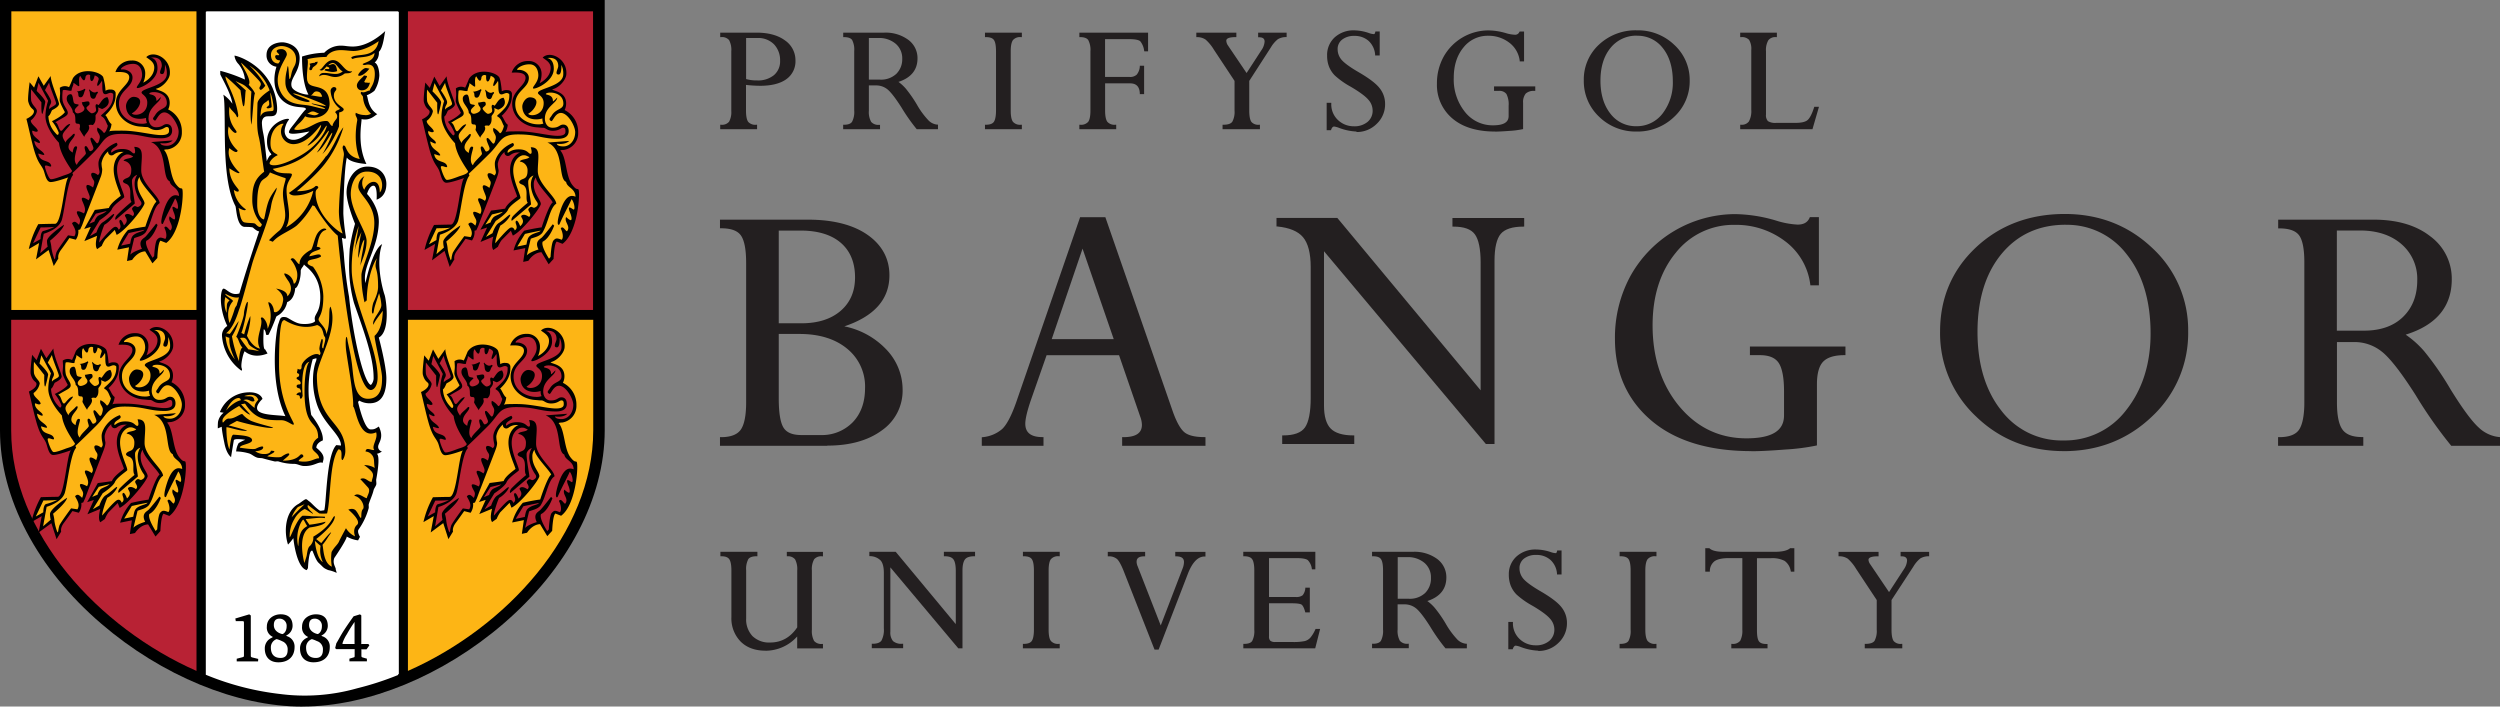 <svg xmlns="http://www.w3.org/2000/svg" viewBox="0 0 936.56 264.69"><rect x="0" y="0" width="936.56" height="264.69" fill="#808080" stroke="none"/><defs><style>.cls-1{fill:#231f20;}.cls-2{fill:#b82234;}.cls-3{fill:#fdb515;}.cls-4{fill:#fff;}</style></defs><title>BangorLogo_landscape_colourCrest_blackText</title><g id="Layer_2" data-name="Layer 2"><g id="Layer_1-2" data-name="Layer 1"><path class="cls-1" d="M309.94,167H269.72v-3.23h.41c3.53,0,6-.92,7.33-2.74s2.06-5.27,2.06-10.17V98.5c0-5-.66-8.45-1.95-10.28s-3.77-2.7-7.44-2.7h-.41V82.29h33c9.37,0,16.87,1.91,22.27,5.68s8.21,8.9,8.21,15.15c0,9-5.68,15.39-16.89,19.14a29.61,29.61,0,0,1,15.49,8.42A21.76,21.76,0,0,1,338.14,146a18.11,18.11,0,0,1-7.8,15.25c-5.14,3.78-12,5.69-20.4,5.69Zm-18.2-41.89v24.19c0,5.33.6,9,1.78,10.9s3.42,2.78,6.75,2.78h7.16a16.1,16.1,0,0,0,12-4.77c3.08-3.18,4.64-7.49,4.64-12.85a18.19,18.19,0,0,0-6.68-14.7c-4.45-3.69-10.46-5.55-17.86-5.55Zm0-4h8.53c6.12,0,11.05-1.56,14.65-4.66s5.4-7.29,5.4-12.53c0-5.52-1.78-9.87-5.29-12.92s-8.59-4.62-15.06-4.62h-8.23V121Z"/><path class="cls-1" d="M451.6,167H420.38v-3.23h.41c4.73,0,7-1.51,7-4.62a9.12,9.12,0,0,0-.64-3.08l-7.93-23H392.08l-5.8,16.57c-1.45,4.2-2.18,7.26-2.18,9.11,0,3.31,2.1,5,6.43,5h.39V167H367.8v-3.18l.35-.05a13,13,0,0,0,7.23-3c1.71-1.57,3.48-4.91,5.27-9.94l23.89-69.18.09-.27h9.47l.09.27,25.08,72.26c1.45,4.16,3,6.87,4.48,8.06s4,1.78,7.45,1.78h.4V167ZM394,127.05h23.23l-11.68-33.9L394,127.05Z"/><path class="cls-1" d="M559.89,166.34h-3.24l-.12-.14L496,94.12v57.79c0,4,.84,6.94,2.5,8.63s4.5,2.57,8.44,2.57h.4v3.23h-27v-3.23h.4c4,0,6.76-1,8.15-3s2.13-5.74,2.13-11V100c0-5.17-1-8.92-2.88-11.15s-5.13-3.56-9.57-4l-.36,0v-3.2H501l.12.14,53.56,64.43V98.3c0-5-.73-8.57-2.16-10.52s-4.1-2.88-8-2.88h-.4V81.67H571V84.9h-.41c-4,0-6.85.92-8.38,2.72s-2.33,5.23-2.33,10.11v68.61Z"/><path class="cls-1" d="M656.1,169c-16,0-28.62-3.88-37.57-11.54S605,139.57,605,127a48.34,48.34,0,0,1,5.9-23.79,45.11,45.11,0,0,1,39-23,56,56,0,0,1,15.51,2.44,32.15,32.15,0,0,0,8,1.49c2.3,0,3.77-.83,4.5-2.55l.1-.24h3.39V106.9h-3.18l-.05-.34a23.91,23.91,0,0,0-9.46-16.22,30.31,30.31,0,0,0-18.79-6.1,27.54,27.54,0,0,0-22.15,10.47c-5.75,7-8.67,16.11-8.67,27.16,0,12.15,3.37,22.36,10,30.34s15.1,12,25.14,12c9.49,0,14.1-2.8,14.1-8.56v-9.1c0-5-.68-8.61-2-10.59s-3.69-2.91-7.06-2.91h-3.72v-3.24h35.79v3.24h-.41c-3.69,0-6.36.82-7.92,2.42s-2.35,4.47-2.35,8.5v22.88l-.31.08A79,79,0,0,1,669,168.39c-5.51.43-9.84.65-12.88.65Z"/><path class="cls-1" d="M773.16,169c-12.92,0-24-4.37-32.91-13a42.72,42.72,0,0,1-13.45-31.82c0-12.49,4.5-23.07,13.38-31.43s20.09-12.59,33.34-12.59c12.86,0,23.9,4.3,32.8,12.77a41.69,41.69,0,0,1,13.42,31.25,42.65,42.65,0,0,1-13.53,31.83c-9,8.61-20.09,13-33.05,13Zm.66-84.8c-9.94,0-18,3.67-24,10.93s-9,17.11-9,29.21,3,22,8.9,29.45A28.36,28.36,0,0,0,773,165a28.78,28.78,0,0,0,23.58-11.44c6-7.61,9.08-17.24,9.08-28.63,0-12.24-3-22.2-8.9-29.6a28.08,28.08,0,0,0-22.95-11.11Z"/><path class="cls-1" d="M936.56,167H918.3l-.12-.14A165.06,165.06,0,0,1,905,148.08c-5.44-8.55-9.76-14.09-12.83-16.44a16.31,16.31,0,0,0-10.1-3.5h-6.59v22.67c0,4.85.7,8.27,2.09,10.15s3.85,2.77,7.37,2.77h.41V167H853.42v-3.23h.4c3.67,0,6.18-.93,7.44-2.76s2-5.3,2-10.15V98.22c0-4.85-.65-8.23-1.92-10s-3.76-2.66-7.48-2.66h-.4V82.29h35.83c8.78,0,15.92,2.11,21.2,6.27a19.66,19.66,0,0,1,8,16.08c0,10.21-5.8,17.17-17.27,20.73a35.87,35.87,0,0,1,7,6.28,111.33,111.33,0,0,1,9.81,14.2c4.48,7.23,8,12,10.52,14.28a13,13,0,0,0,7.69,3.6l.37,0V167Zm-61.12-43.13h10.2c6.2,0,11.12-1.74,14.63-5.18s5.29-8,5.29-13.72a17.12,17.12,0,0,0-5.86-13.47c-3.91-3.42-9.16-5.15-15.61-5.15h-8.65v37.52Z"/><path class="cls-1" d="M286.77,243.76c-3.94,0-7.08-1.16-9.35-3.46a12.41,12.41,0,0,1-3.42-9.1V213.73c0-2-.26-3.47-.8-4.24s-1.52-1.1-3-1.1h-.32v-1.67h13.86v1.67h-.32c-1.53,0-2.56.36-3.08,1.07a7.81,7.81,0,0,0-.81,4.21v18a9.1,9.1,0,0,0,2.37,6.63,8.92,8.92,0,0,0,6.64,2.4c4.18,0,7.58-1.91,10.12-5.68V213.73a7.89,7.89,0,0,0-.79-4.16,3.38,3.38,0,0,0-2.8-1.18l-.31,0v-1.65H308.3v1.67H308a3.47,3.47,0,0,0-3,1.11,7.62,7.62,0,0,0-.85,4.23v22.16a7.74,7.74,0,0,0,.83,4.2,3.49,3.49,0,0,0,3,1.12h.32v1.67h-9.66v-4.46a15.93,15.93,0,0,1-11.87,5.34Z"/><path class="cls-1" d="M360.57,242.88H359l-.1-.12-25.35-30.21v24.07a5.05,5.05,0,0,0,1,3.55,4.77,4.77,0,0,0,3.47,1h.32v1.67H326.59v-1.67h.32c1.65,0,2.76-.41,3.32-1.21a8.59,8.59,0,0,0,.88-4.56v-20.8c0-2.15-.4-3.7-1.19-4.62a5.72,5.72,0,0,0-3.95-1.63l-.29,0v-1.64h9.86l.1.11,22.42,27V213.91c0-2.1-.3-3.57-.89-4.36s-1.66-1.16-3.25-1.16h-.32v-1.67h11.68v1.67H365c-1.66,0-2.82.37-3.43,1.1s-1,2.15-1,4.18v29.21Z"/><path class="cls-1" d="M397,242.88h-13.8v-1.67h.32c1.49,0,2.5-.36,3-1.08s.81-2.17.81-4.24V213.74c0-2.11-.27-3.55-.8-4.29s-1.53-1.06-3-1.06h-.32v-1.67H397v1.67h-.32a3.48,3.48,0,0,0-3,1.11c-.56.76-.84,2.19-.84,4.24v22.15c0,2.05.28,3.47.84,4.22a3.5,3.5,0,0,0,3,1.1H397v1.67Z"/><path class="cls-1" d="M434,243.36h-1.48l-.08-.2-11.33-28.83c-1-2.61-1.93-4.26-2.66-4.92a4.71,4.71,0,0,0-3.1-1H415v-1.66H429v1.67h-.32c-2.58,0-2.88,1.18-2.88,2.07a4.39,4.39,0,0,0,.39,1.66l8.65,22.16,8.2-21.36a6.89,6.89,0,0,0,.51-2.34c0-.94-.31-2.19-2.95-2.19h-.32v-1.67h11.31v1.73h-.33c-2.52,0-4.66,2.25-6.34,6.69l-10.8,28-.08.2Z"/><path class="cls-1" d="M492.71,242.88H465.78v-1.67h.32c1.52,0,2.54-.37,3-1.09a7.9,7.9,0,0,0,.79-4.17V213.74c0-2.09-.28-3.52-.81-4.27s-1.54-1.08-3-1.08h-.32v-1.67h27v6.57h-1.27l-.05-.25a5.65,5.65,0,0,0-1.5-3.19c-.63-.51-2.09-.77-4.34-.77H475.4v14.56h9.91A3.93,3.93,0,0,0,488,223a4.77,4.77,0,0,0,1-2.57l0-.27h1.69v9.27H489l-.07-.24c-.46-1.78-1-2.43-1.3-2.66s-1.24-.52-3.5-.52H475.4v12.4a2.13,2.13,0,0,0,.51,1.64,2.82,2.82,0,0,0,1.86.46h6.39a20.62,20.62,0,0,0,4.65-.35,4.27,4.27,0,0,0,2.07-1.26,12.64,12.64,0,0,0,1.88-3.11l.09-.18h1.7l-.1.4-1.68,6.63-.06.24Z"/><path class="cls-1" d="M549.51,242.88h-8l-.09-.11a69.4,69.4,0,0,1-5.62-8c-2.29-3.61-4.11-5.94-5.39-6.93a6.84,6.84,0,0,0-4.19-1.44h-2.64v9.45a7.61,7.61,0,0,0,.85,4.21,3.56,3.56,0,0,0,3,1.11h.33v1.67H514v-1.67h.32c1.5,0,2.52-.37,3-1.11a7.93,7.93,0,0,0,.8-4.21V213.62c0-2-.26-3.43-.78-4.17s-1.52-1.06-3.05-1.06H514v-1.67h15.33a14.33,14.33,0,0,1,9.07,2.68,8.49,8.49,0,0,1,3.44,6.93c0,4.31-2.39,7.28-7.12,8.83a16.13,16.13,0,0,1,2.73,2.51,46.78,46.78,0,0,1,4.17,6,30.82,30.82,0,0,0,4.43,6,5.36,5.36,0,0,0,3.17,1.49l.3,0v1.65Zm-25.89-18.57h4.17a8.35,8.35,0,0,0,6.09-2.15,7.66,7.66,0,0,0,2.19-5.7,7.1,7.1,0,0,0-2.43-5.59,9.52,9.52,0,0,0-6.51-2.15h-3.51v15.59Z"/><path class="cls-1" d="M576.24,243.76a21,21,0,0,1-6.46-1.35,8,8,0,0,0-1.92-.53c-.16,0-.68,0-1.1,1.15l-.08.21h-1.63V233h1.73v.32a8,8,0,0,0,2.56,6.12,8.58,8.58,0,0,0,5.93,2.31,7.58,7.58,0,0,0,5.13-1.65,5.48,5.48,0,0,0,1.9-4.36,6.06,6.06,0,0,0-1.58-3.92c-1.07-1.28-3.36-3-6.81-5a30.78,30.78,0,0,1-5.78-4.1,10.09,10.09,0,0,1-2.19-3.36,11.12,11.12,0,0,1-.7-4,8.94,8.94,0,0,1,2.86-6.87,10.53,10.53,0,0,1,7.41-2.63,17.68,17.68,0,0,1,5.4.95,6.83,6.83,0,0,0,1.77.41c.29,0,.35-.07.35-.07a2.18,2.18,0,0,0,.28-.7l.07-.23H585v9h-1.71l0-.29a7.7,7.7,0,0,0-2.46-5.18,7.8,7.8,0,0,0-5.32-1.86,7.16,7.16,0,0,0-4.58,1.38,4.42,4.42,0,0,0-1.69,3.63,6,6,0,0,0,1.43,3.89c1,1.19,3.12,2.77,6.4,4.68,3.88,2.25,6.54,4.25,7.89,6a9.34,9.34,0,0,1,2.06,5.95,10,10,0,0,1-3.15,7.38,10.51,10.51,0,0,1-7.57,3.06Z"/><path class="cls-1" d="M620.54,242.88h-13.8v-1.67h.32c1.48,0,2.5-.36,3-1.08a7.92,7.92,0,0,0,.81-4.24V213.74c0-2.11-.27-3.55-.8-4.29s-1.53-1.06-3-1.06h-.32v-1.67h13.8v1.67h-.32a3.48,3.48,0,0,0-3,1.11c-.56.77-.85,2.19-.85,4.24v22.15c0,2,.29,3.46.85,4.22a3.49,3.49,0,0,0,3,1.1h.32v1.67Z"/><path class="cls-1" d="M662.18,242.88H648.59v-1.67h.32a3.43,3.43,0,0,0,3-1.15,8,8,0,0,0,.81-4.17V209.08h-5c-2.46,0-4.26.38-5.36,1.13a4.64,4.64,0,0,0-1.81,3.66l0,.3h-1.71v-8.79h1.54l.09.08c.91.83,2.68,1.26,5.27,1.26h19.18c2.68,0,4.57-.43,5.6-1.27l.09-.07h1.59v8.79h-1.29l-.06-.25a5.79,5.79,0,0,0-2.3-3.81,10.16,10.16,0,0,0-5.13-1h-5.22v27c0,2.07.25,3.46.75,4.15s1.44,1,2.88,1h.33v1.67Z"/><path class="cls-1" d="M712.58,242.88h-14v-1.67h.32c1.69,0,2.82-.39,3.35-1.14a7.84,7.84,0,0,0,.82-4.18v-11.1l-7.74-11.7a16,16,0,0,0-3.08-3.77,5.7,5.7,0,0,0-3.19-.93l-.3,0v-1.65h15v1.67h-.32c-2.29,0-3.46.45-3.46,1.34a3.38,3.38,0,0,0,.7,1.7l7,10.36,5.53-8.51a6.43,6.43,0,0,0,1.22-3.24c0-.71-.21-1.65-2.1-1.65h-.32v-1.67h10.69v1.65l-.3,0a6,6,0,0,0-3,.81,11.4,11.4,0,0,0-2.61,3.07l-8.18,12.52v11.1c0,2.08.27,3.51.8,4.25a3.37,3.37,0,0,0,2.9,1.07h.33v1.67Z"/><path class="cls-1" d="M283.62,48.4H269.81V46.73h.32a3.42,3.42,0,0,0,3-1.14,7.4,7.4,0,0,0,.83-4.05V19.25a7.75,7.75,0,0,0-.83-4.23,3.46,3.46,0,0,0-3-1.11h-.32V12.23h13.67c4.42,0,8,1,10.57,2.89A9,9,0,0,1,298,22.64a8.19,8.19,0,0,1-3.48,7.07c-2.27,1.61-5.55,2.43-9.76,2.43a49.31,49.31,0,0,1-5.29-.33v9.6c0,2.06.28,3.49.83,4.24a3.51,3.51,0,0,0,3,1.08h.32V48.4Zm-4.15-18.79a14.64,14.64,0,0,0,4.2.52,9.35,9.35,0,0,0,6.29-2,6.73,6.73,0,0,0,2.28-5.39A8.6,8.6,0,0,0,290,16.64a8.3,8.3,0,0,0-6.29-2.4h-4.2V29.61Z"/><path class="cls-1" d="M351.39,48.4h-7.95l-.1-.11a69.54,69.54,0,0,1-5.61-8c-2.3-3.61-4.11-5.94-5.4-6.92A6.72,6.72,0,0,0,328.15,32H325.5v9.45a7.49,7.49,0,0,0,.86,4.21,3.56,3.56,0,0,0,3,1.11h.32V48.4H315.87V46.73h.33c1.5,0,2.52-.37,3-1.11a7.79,7.79,0,0,0,.81-4.21V19.13a7.79,7.79,0,0,0-.79-4.16c-.5-.7-1.52-1.06-3-1.06h-.33V12.23H331.2a14.31,14.31,0,0,1,9.07,2.69,8.5,8.5,0,0,1,3.45,6.94c0,4.3-2.4,7.27-7.13,8.82a16.25,16.25,0,0,1,2.74,2.52,47.85,47.85,0,0,1,4.17,6,30,30,0,0,0,4.43,6,5.37,5.37,0,0,0,3.16,1.49l.3,0V48.4ZM325.5,29.83h4.17a8.38,8.38,0,0,0,6.1-2.15A7.67,7.67,0,0,0,338,22a7.12,7.12,0,0,0-2.43-5.59A9.55,9.55,0,0,0,329,14.24H325.5V29.83Z"/><path class="cls-1" d="M382.83,48.4H369V46.73h.32c1.49,0,2.5-.36,3-1.08s.81-2.18.81-4.24V19.25c0-2.1-.26-3.54-.79-4.28s-1.53-1.06-3-1.06H369V12.23h13.81v1.68h-.33a3.47,3.47,0,0,0-3,1.11c-.56.77-.84,2.19-.84,4.23V41.41c0,2.05.28,3.47.84,4.22a3.49,3.49,0,0,0,3,1.1h.33V48.4Z"/><path class="cls-1" d="M418.15,48.4h-13.8V46.73h.32a3.5,3.5,0,0,0,3-1.1c.55-.75.83-2.17.83-4.22V19.25a7.87,7.87,0,0,0-.82-4.25c-.51-.72-1.52-1.09-3-1.09h-.32V12.23H430.1v7h-1.42l-.06-.26a6.92,6.92,0,0,0-1.46-3.52c-.4-.36-1.45-.79-4.18-.79h-9V28.83h9.22a3.58,3.58,0,0,0,2.64-.86A5.32,5.32,0,0,0,427,24.91l0-.29h1.61V35.26H427l0-.31c-.11-2.5-1.31-3.72-3.64-3.72H414V41.41c0,2,.28,3.46.84,4.22a3.53,3.53,0,0,0,3,1.1h.32V48.4Z"/><path class="cls-1" d="M472,48.4H458V46.73h.32c1.69,0,2.81-.38,3.34-1.14a7.73,7.73,0,0,0,.83-4.18V30.31l-7.74-11.7a16.12,16.12,0,0,0-3.08-3.76,5.64,5.64,0,0,0-3.19-.94l-.31,0V12.23h15v1.68h-.32c-2.29,0-3.45.45-3.45,1.34A3.35,3.35,0,0,0,460,17l7,10.36,5.53-8.51a6.46,6.46,0,0,0,1.22-3.25c0-.7-.21-1.64-2.1-1.64h-.32V12.23H482v1.66l-.3,0a6,6,0,0,0-3,.81,11.38,11.38,0,0,0-2.61,3.07L468,30.31v11.1c0,2.08.27,3.51.8,4.25a3.35,3.35,0,0,0,2.9,1.07H472V48.4Z"/><path class="cls-1" d="M508.17,49.28a21,21,0,0,1-6.46-1.35,8.25,8.25,0,0,0-1.92-.53c-.45,0-.82.39-1.1,1.15l-.07.22H497V38.52h1.73v.32A8,8,0,0,0,501.27,45a8.53,8.53,0,0,0,5.93,2.31,7.62,7.62,0,0,0,5.13-1.65,5.41,5.41,0,0,0,1.89-4.36,6.06,6.06,0,0,0-1.57-3.91c-1.07-1.28-3.36-3-6.81-5a30.25,30.25,0,0,1-5.78-4.11,10,10,0,0,1-2.19-3.36,11,11,0,0,1-.7-4A8.94,8.94,0,0,1,500,14a10.5,10.5,0,0,1,7.4-2.63,17.69,17.69,0,0,1,5.41,1,6.74,6.74,0,0,0,1.77.41c.28,0,.35-.07.35-.07a2.18,2.18,0,0,0,.28-.7l.06-.23h1.6v9h-1.71l0-.29a7.81,7.81,0,0,0-2.46-5.18,7.81,7.81,0,0,0-5.33-1.86,7.1,7.1,0,0,0-4.57,1.39,4.39,4.39,0,0,0-1.69,3.62,6.06,6.06,0,0,0,1.43,3.89c1,1.19,3.12,2.77,6.4,4.67,3.89,2.26,6.54,4.26,7.89,6a9.36,9.36,0,0,1,2.06,6,10,10,0,0,1-3.15,7.38,10.49,10.49,0,0,1-7.57,3.06Z"/><path class="cls-1" d="M560.08,49.28c-6.8,0-12.19-1.66-16-4.92a16.38,16.38,0,0,1-5.77-13,20.58,20.58,0,0,1,2.52-10.14,19.25,19.25,0,0,1,16.64-9.83,23.85,23.85,0,0,1,6.61,1,13.63,13.63,0,0,0,3.34.62,1.69,1.69,0,0,0,1.76-1l.09-.19h1.68V23h-1.63l0-.27a10,10,0,0,0-3.94-6.77,12.67,12.67,0,0,0-7.87-2.56,11.53,11.53,0,0,0-9.26,4.38c-2.42,2.93-3.64,6.77-3.64,11.41a19.38,19.38,0,0,0,4.21,12.76,13.18,13.18,0,0,0,10.53,5c3.92,0,5.82-1.13,5.82-3.47V39.61a8.38,8.38,0,0,0-.83-4.4,3.25,3.25,0,0,0-2.87-1.16H559.7V32.37h15.45v1.68h-.32a4.42,4.42,0,0,0-3.24,1,5,5,0,0,0-1,3.49v9.81l-.24.06a32.52,32.52,0,0,1-4.84.62c-2.34.18-4.18.27-5.47.27Z"/><path class="cls-1" d="M613.07,49.28a19.56,19.56,0,0,1-14-5.54,18.24,18.24,0,0,1-5.74-13.59A17.74,17.74,0,0,1,599,16.73a20,20,0,0,1,14.23-5.37,19.59,19.59,0,0,1,14,5.45A17.8,17.8,0,0,1,633,30.15a18.16,18.16,0,0,1-5.78,13.59,19.69,19.69,0,0,1-14.1,5.54Zm.28-35.92a12.36,12.36,0,0,0-10,4.58c-2.51,3.06-3.78,7.18-3.78,12.27s1.26,9.26,3.74,12.39A11.88,11.88,0,0,0,613,47.28a12.07,12.07,0,0,0,9.87-4.79,18.86,18.86,0,0,0,3.81-12c0-5.16-1.26-9.34-3.73-12.45a11.81,11.81,0,0,0-9.61-4.65Z"/><path class="cls-1" d="M679,48.4H651.92V46.73h.32a3.3,3.3,0,0,0,2.94-1.23,8,8,0,0,0,.89-4.39V18.74a6.45,6.45,0,0,0-.83-3.82,3.65,3.65,0,0,0-3-1h-.32V12.23h13.74v1.68h-.32a3.3,3.3,0,0,0-2.88,1.17,7.31,7.31,0,0,0-.88,4.11V42.93a3.17,3.17,0,0,0,.74,2.45,5.12,5.12,0,0,0,3.08.65h7.27c2.16,0,3.68-.35,4.5-1.06s1.66-2.3,2.43-4.74l.07-.22h1.76l-.12.41-2.25,7.75-.06.23Z"/><path d="M113.25,264.69c24.56,0,52.7-11.58,75.29-31,24.12-20.72,38-47.13,38-72.46V0H0V161.25C0,186.58,13.83,213,38,233.71c22.59,19.4,50.73,31,75.3,31Z"/><rect class="cls-2" x="152.82" y="4.25" width="69.35" height="111.87"/><path class="cls-2" d="M4.19,119.8H73.61V251.34C37.09,235.25,4.19,199.81,4.19,161.25Z"/><rect class="cls-3" x="4.25" y="4.25" width="69.35" height="111.87"/><path class="cls-3" d="M152.82,119.8V251.34c36.52-16.09,69.42-51.53,69.42-90.09V119.8Z"/><path class="cls-4" d="M119,237.53c.28,0,1.59-.75,1.59-2.91a2.62,2.62,0,0,0-2.74-2.85c-1.7,0-2.06,1.28-2.06,2.35C115.74,236.93,118.92,237.53,119,237.53Zm-13.37,2.65a11,11,0,0,0-2-.76,3.26,3.26,0,0,0-2.16,3.16c0,2.55,1.27,3.9,3.67,3.9,2.17,0,2.62-1.61,2.62-2.95A3.19,3.19,0,0,0,105.58,240.18Zm.17-2.65c.28,0,1.58-.75,1.58-2.9a2.62,2.62,0,0,0-2.73-2.86c-1.71,0-2.06,1.28-2.06,2.35C102.54,236.94,105.72,237.53,105.75,237.53ZM128.29,241c0,.22,0,.26.63.26h3.68c.18,0,.22,0,.22,0a1.36,1.36,0,0,0,0-.4V233a51.9,51.9,0,0,0-2.89,4.61A14.22,14.22,0,0,0,128.29,241ZM149.14,4.41V4.25H77.29v.16H77.1V252.78A103.67,103.67,0,0,0,105,260a71.78,71.78,0,0,0,28.77-2.14,112.28,112.28,0,0,0,15.39-5v-.31l.25-.1V4.41ZM96.68,247.78h-8v-1l.21-.06,1.76-.46c.74-.19.74-.23.74-.92V233.63c0-.89,0-.92-.77-.94l-2.09,0h-.23l0-.22-.1-.51-.05-.25.24-.07,4.89-1.46.14,0,.11.09.31.22.11.09v14.93c0,.52,0,.67.8.85l1.77.43.21.06Zm7.61.34c-3.19,0-5.09-1.93-5.09-5.16a4.27,4.27,0,0,1,2.52-4,2.36,2.36,0,0,0,.52-.35h0a1.72,1.72,0,0,1-.33-.17,3.76,3.76,0,0,1-1.94-3.7c0-3,2.62-4.61,5.2-4.61,2.86,0,4.44,1.53,4.44,4.31a4,4,0,0,1-2.17,3.52l-.27.19.43.21a4.05,4.05,0,0,1,2.75,4.09C110.34,246,108,248.12,104.29,248.12Zm13.21,0c-3.19,0-5.1-1.92-5.1-5.15a4.26,4.26,0,0,1,2.53-4,2.23,2.23,0,0,0,.51-.35h0a1.73,1.73,0,0,1-.34-.17,3.77,3.77,0,0,1-1.94-3.69c0-3,2.62-4.62,5.21-4.62,2.86,0,4.43,1.53,4.43,4.31a4,4,0,0,1-2.16,3.52,3.15,3.15,0,0,0-.27.19l.42.21a4,4,0,0,1,2.75,4.08C123.54,246,121.23,248.11,117.5,248.11Zm20.81-6.26-.92,1.28-.09.11h-1.67a.61.61,0,0,0-.24,0,1.8,1.8,0,0,0,0,.31v1.73c0,.88,0,.88.71,1.08l1.15.33.2.06v1h-6.55v-1l.2-.07,1.35-.4c.41-.11.41-.11.41-1v-1.68a2.14,2.14,0,0,0,0-.42h0a1.45,1.45,0,0,0-.28,0H126l-.08-.06-.2-.18-.13-.12,0-.16L126,241c.39-.64.75-1.27,1.15-2,.53-.93,1.13-2,1.84-3.07,1.59-2.43,3-4.38,3.45-5l.06-.08.08,0,2.17-.67.14,0,.12.09.23.18.11.08v10.31a1.94,1.94,0,0,0,0,.43h0a1.83,1.83,0,0,0,.27,0h2.38l.09.11.15.2.13.17Zm-19.53-1.67a11.21,11.21,0,0,0-1.94-.76,3.25,3.25,0,0,0-2.17,3.16c0,2.55,1.27,3.9,3.67,3.9,2.17,0,2.63-1.6,2.63-2.95A3.2,3.2,0,0,0,118.78,240.18Z"/><path d="M170.32,49.86c-.11,1.74-1.18.22-1.18.22a9.78,9.78,0,0,1-2.71-6.4c.79-.47,1.16-2.15,1.47-2.31s2.52-1.2,2.52-2.3-3.09-7.92-3.09-10.49l-2.63,3.67-2-3.56L161,32.93l-1.68-2s-.82,6.15-.52,7.26c.8,3,2.14,2.65,2.14,3.7,0,1.62-2.85,2.82-2.85,2.82.33.87,2,8.66,3.13,12.42,1.34,4.31,2.29,4.68,3.18,6.51.73,1.5,1.05,4.82,2.83,4.82s6.66-1.78,6.66-1.78c-1.63,1.58-2.36,17.46-5,17.46-1.78,0-6.29.13-6.29.13a35.59,35.59,0,0,0-3.56,9.36L163,91.38l-1.15,6.14L166.54,94l1.94,6,1.73-2.83s-.43-1.35,1-3.25c1.25-1.68,3.19-4.45,3.19-4.45l2.41.62a5.43,5.43,0,0,0,.95-3.66l.69-.17.75-1.65,1.08-2.93c.38-.9,4.47-11.5,5.7-14.71.22-.58,1-2.49.76-3.44a10,10,0,0,1-.25-2.22A7.45,7.45,0,0,1,189,56.93a.28.28,0,0,0,0,.09,1.29,1.29,0,0,0,1.26,1.42,1.72,1.72,0,0,0,1-.41,4.7,4.7,0,0,1,3-.91l.61,0c-1.71.66-3.79,2.73-3.79,6.63,0,2.74,1.14,5.81,2,8,.24.64.53,1.4.65,1.86l-.42.32c-1.72,1.33-3.46,2.74-4.05,4.15l0,.08c-2.65.42-5.31.73-5.31.73l-4,7.17,2.52-.83L180,90.65l4.82-2s-1.1,3.67,0,5l1.72-1.21A12.26,12.26,0,0,1,187.88,90c.52-.51,3.51-3.56,3.51-3.56l.73,1.83c3.63-1.8,10.29-10.34,10.49-11.85,0-1.46-2.63-3.77-2.63-7.18a4,4,0,0,1,.79-2.78c0,2.41,5.77,7.87,6.29,9.39-1.31.73-3.83,8.28-4.14,9.33a64.79,64.79,0,0,0-6.54,1.24,18.23,18.23,0,0,0-4,7.41l4.4-.89L196,98.11l1.95-.41s1.84-3.07,4.89-3.22L205.54,99l1.84-2s.21-5.82,1.2-6.5l2.15.84c5.93-4.33,6.74-19.93,5.93-20.41-.51-.31-.71.31-2.25-1.64-2.52-3.18-2.12-10.37-4.51-12.9,0,0,.25-.23,1.36-.23a6.31,6.31,0,0,0,5.34-6.5,9.15,9.15,0,0,0-5.07-8.43,5.53,5.53,0,0,0,.56-2.47c0-4.61-5.09-4.62-5.19-5.3,2.47-.52,5-3.36,5.25-5.45.57-5.91-6.05-9.25-8.86-6.44.89.78,3,1.67,3,3.87,0,3.78-4.14,5.72-4.14,5.72a8.22,8.22,0,0,0,.73-3.3,4.76,4.76,0,0,0-5-5,6.3,6.3,0,0,0-6.19,4.35c1.26,0,5.19-.42,5.19,1.94,0,3-5,4.77-5,9.69s4.31,8.54,9.17,8.86c1.3.09,1.53.17,2.47.17S205,49,207.06,49c2.52,0,3.1-1.15,3.93-1.15s.84.84.84,1.31.16,1.73-2.93,1.73c-3.31,0-9.23-1.68-14.58-1.68-4.2,0-4.77.08-5,.39a7.18,7.18,0,0,0,.91-2.88c-1-.51-1.83-3.27-2.35-3.27,4.51-4.09,3.85-7.69,3.9-8.5-.31-1-1-1.2-2.07-1.2a3.06,3.06,0,0,0-1.73.47s-.29-3.9-.92-5.21c-1.45-2.2-8.6-3.69-11.36.51,0,0-1,2.55-1.45,3.34a3.33,3.33,0,0,0-3.47.25s.09,1.12.11,2-.16,1.78-.16,2.73,1.94,4.4,1.94,4.4c-1.1,1.62-4.87,3.4-4.87,3.4A15.42,15.42,0,0,1,170.32,49.86Z"/><path class="cls-3" d="M171.59,49c.48-.39,1.8-2.43,3.06-2.43-.11.74-2,2.32-2.63,3.59s.42,2.53.94,3.48c-.1-.85,1.9-2.22,2.53-3s1.16-.48.74.43c-.52,1.16-2.18,2.36-2.21,4.11,0,.93.7,1.59,1.58,2.11,0,0,.32-3.06,1.58-2.22.51.34-2,5.06,0,6.85.32-1.37,3.37-3.68,3.37-4.32s-1.05-2.74,0-2.74c.64,0,1.16,1.9,1.59,1.9s1.26-.42,1.26-1.16-1.9-3.9-.74-3.9c.54,0,1.79,2.11,2.11,2.11s.63-.21.95-1.9-1.48-2.32-.84-4a6.4,6.4,0,0,1,2.21,1.79c.53.95,1.58-1.68,1.69-2.53-.33-.38-.7-1.72-1.27-2.53s-1.26-1-1.26-1.16c0-.42.63-.52,2.74-2.84a7.17,7.17,0,0,0,1.79-5.38c-1.26-1.16-2.32.53-3.37,0s-.53-3.79-.85-4.95c0,0-1.37,2.21-1.68,1.89S185,31,185.3,30s-1.48-1.59-1.48-1.59-.42,2.22-1.16,2.11-.52-2.21-.52-2.21a1.14,1.14,0,0,0-1.8.95c-.37,2.11-1.37.31-1.89-.64-.74.32-.43,2.75-.43,3.59s-1.47-.74-2.21-1.06c.21.74-.62,1.84-.62,2.68s-2.75-.46-3.39.18c0,.32-.39,3,.14,4.5.68,1.94,1.78,2.8,1.78,4S172,44,169,46C170.38,46.16,170.44,50,171.59,49ZM181.9,33.57c.55.75,1.85,1.71,2.81.89.42.14.55.27.07.82s-.48,1.94-1.44,1.86c-1.65-.14-1-2.54-1.58-3.09Zm-1.72-.21.21.48c-.48.14-.55,2.75-1.79,2.75-1.51,0-.34-1.86-1.51-2.2A6.77,6.77,0,0,0,180.18,33.36Zm-6.8,3.78a1.5,1.5,0,0,1,1.51-1.72c.9,0,.83,2.68,1.24,3.3s1.58.34,1.79.75c-.35.55-1.52,1.24-1.52,2.06a1.12,1.12,0,0,0,1.1,1.1c.48,0,2.54-.55,2.54-1.79,0-.61-.47-1-.68-1.37s-.17-.93-.35-1c.83-.07,1.65-.34,2.27-.34s.69.41.69,1-1.17,1-1.17,1.51,1.51,2,2,2,1.58-.41,1.58-1.17-.45-1.68,0-2.13c.27-.27.89.28.89.28.93-.93,1.51-2.82,3.37-3,1.85,3.23-2,4.46-2,4.46l-1.5-.62c.58,1.87-1,2.5-1,3.23.15,2.08-.27,2.74-1,3.43-.48-.13-1.51-.2-1.58.21,1,1.72-1.92,3.57-1.58,4.33a27.31,27.31,0,0,1-1.71-2.75c-.34-.41.3-1-.07-2-.21-.55-1.44.07-1.58-.9s.18-3-1-3.65C175.62,40.28,173.38,39,173.38,37.14Zm30.74,7.27c0,1.4.7,3.44,2.87,3.44,2.5,0,2.6-1.18,4-1.18s2.05,1.14,2.05,2.45S212.36,52,209,52c-6.06,0-7.65-1.64-14.88-1.64-6.83,0-6.27,2.71-10.66,7.1s-7.85,7.64-7.85,7.64l.26.7c-2.1,2.2-3.16,13-4.21,16.76s-6.85,5.36-6.85,5.36l-1.31,7.28,2.81-2.46a9.19,9.19,0,0,1-.27-2.1c-.08-1.58,4.3-4.83,6.41-6.15-.35,2-5.27,6-5.27,6a12.38,12.38,0,0,1,.53,2.81,19.7,19.7,0,0,0,1.14,4.21l.27-.44a10,10,0,0,1,.48-2.3c.7-1.4,4.34-6.3,4.34-6.3l2.37.35c1.23-1.93-.44-3.77-.88-4.91,1-1,1.49-.44,2.64.61.87-2.1.08-2.28-.62-4s.62-1.31,2.46-.35c.7-1.14.52-2.1-.53-4.47s1.23-1.23,2.28-.44c.79-1.23.44-1.49-.52-4s.52-2.11,2.19-.88c1.06-2.81.18-2.28-.52-4.12s1.05-1.67,2.37-.53c1.22-1.14.19-1.55.19-4.45,0-2.11,2.48-6.15,6.78-7.73,1.49,1.49-2,1.74-2,3.4,0,1,.7-1,4.12-1s3.6,1.67,4.48,1.67.08-2.46.08-2.46c4,0,2.64,3.95,2.64,8.87s6.75,9.56,6.93,12.28c-2.44,1.46-3.09,7.66-5.3,11-1.23,1.36-2.73,1.5-4.27,2.13l-1.49,6.23c1.23-1.32,4.39-2.2,4.39-2.2-1.49-3,.44-3.77,1.23-4.47s4.12-5,4.12-5l.53.53s-1.67,4.74-4.3,6c-.7,1.49,1.75,5.44,2.37,6.4a4,4,0,0,1,.57-.64s.27-5.3,1.1-6.2,1.22-1,3.07-.26c.79-.79.35-2.9-.35-4.22.79-1.49,2,1.46,2.41.94,1.4-1.89-1.27-3.39-.39-5.24,0,0,1.47,1.39,1.84,1.14s.17-1.31-.18-2.28c-1.83-4.38.93-1.48,1.23-1.66.61-.38-.08-3.2-.87-3.9-.44,1.23-3.08,6-4.48,9.34-.25.58-1.58.79.26-4.92,2.19-6.79,4.65-5.7,5.71-5.35-.09-3.16-3.25-3.42-3.51-5.53-3.16-1.32-.53-12.11-7-14.74l8.17-.62c-1.58,1.58-4.66,1.06-4.66,1.06s0,1,2.46,1,4.42-2.28,4.42-5.36c0-2.26-2.74-7.18-5.36-7.18-2.17,0-3.07,3.33-3.59,3.08-1.29-.65-.39-1.23.09-2,1.66-2.87,4.42-2.22,4.43-4.56,0-4.41-5.66-4.58-6.47-3.76-.67.67,2.6,0,2.54,2.8,0,.52,1.63-1.44,1.63-1.29C208.7,38.53,204.12,40.08,204.12,44.41Zm-6.26-1.8c.63,1.14,5.81.82,5.81-4,0-2.53-2.14-3.07-2.14-3.78,0-1.75,9.48-2.45,9.48-7a7.17,7.17,0,0,0-.7-3.51s.18,3.6-1,3.6c-1.76,0-.18-2.11-.18-3.16,0-3.86-4.13-3-4.13-3s2.46.09,2.46,4c0,4.91-7.19,7.89-7.72,7.37s1.93-2.2,1.93-4.92c0-1.31-.53-4.12-3.33-4.12-3.34,0-5.53,2.28-4.22,2.1s4,.71,4,3c0,3.86-5.09,4.82-5.09,9.74,0,6.14,6.23,7.63,8.16,7.63a5.75,5.75,0,0,0,2.37-.26,3.87,3.87,0,0,1-.35-1.93,8.07,8.07,0,0,1-2.28.35c-4.74,0-5.27-3.6-5.27-4.83s1.24-3.62,3.16-3.42C202.85,36.83,200.42,41.26,197.86,42.61Zm-4.57,40.21c.61-.79,1.58,1.93,1.58,1.93,2.45-2.2-.26-3.39.52-4,1.06-.88,2.81.53,2.81.53,1.32-1.15-.74-2.33-.17-3.08,1.14-1.49,1.49-.08,2.28-.43s1.66-1.06.79-2.2-3.69-6.14-1.23-9.83a3.16,3.16,0,0,0-1.93,1.85c-.35,1.31,1,8,1,9l-7.2,6.14s-.52-.53.44-1.76a71.13,71.13,0,0,1,5.53-5c-1.14-1.49.53-5.26-1.75-6.67-.62-.26-2.34-.78-.88-1.84,1-.7,2.55-.35,2.55-3.51a3.26,3.26,0,0,0-2.9-3.42c.35-1,2.89-.7,3.6-1.67-1.32-.61-1.32-.7-2.28-.7s-3.78,1.4-3.78,5.7,3.21,9.87,2.64,10.45S191,76.94,190.3,78.6s-4.57,4.15-4.57,4.15l-3.68,6,2.46-1.4s.9-2.94,2.35-3.81c2-1.23,3.95-3.42,4.26-3.09s-1.61,3-3.63,4c-.61,1.23-2.1,5.71-1.93,6.67,0,0,4.39-5.26,5.62-5.79s1.67,1,1.67,1C194.51,85.18,192.67,83.61,193.29,82.82Zm-8.38-1.47c.79-.7,2.5-1,3.46-2-2.09.53-4.07,1-4.07,1l-2.46,3.79,1.95-.82A4.72,4.72,0,0,1,184.91,81.35Zm-20.38,5.5a22,22,0,0,0,4.2-1.54c-1.94.2-5.19.2-5.19.2l-2.84,6,2.81-1.59S163.48,87.2,164.53,86.85Zm-4.15-37.56c0,2.14,2.72,3.07,2.89,4.13s-2.15-.67-2.1-.35c.39,2.93,2.82,3.23,3.68,4.82.53,1-2.24-.37-2.19-.09.59,3.44,4.18,2.14,4.82,4.39.36,1.26-2.24-.71-2.32.39,0,.74,1.36,4.61,2.15,4.79s3.33-.79,4.48-1.23,3.33-.88,3.59-1.93c-1.23-1.93-4.47-6.41-4.91-10.53-2.55-2.72-5.09-6.67-5.09-9.92a19.13,19.13,0,0,1,1-5.88l-3.59-6.75L162,34.2s3.34,3.16,3.25,4.21-1,4.3-1,4.3c-.62.88-.44-4.21-.44-4.21L160,33.58a28.66,28.66,0,0,0,0,4.24c.42,1.9,2.16,2.79,2.16,3.93a5.79,5.79,0,0,1-2.28,3.51c-.18,1.4,2.54,2.8,2.63,4C161.87,50.08,160.39,48.74,160.38,49.29Zm6.37-8.22c.55-1,2.67-1.37,2.6-2.26s-2.53-6.42-2.6-7.78l-1.57,2.87s2.32,3.27,2.32,4.37S166.62,39.63,166.75,41.07ZM202.53,86.4c-2.52.47-5.87,1.23-5.87,1.23l-2.87,4.73,3.42-.72c.31-1.62.49-2.54,1.22-3.19C199.85,87.19,202.08,87.12,202.53,86.4Z"/><path d="M23,151.83c-.11,1.74-1.17.22-1.17.22a9.75,9.75,0,0,1-2.71-6.4c.78-.47,1.15-2.15,1.47-2.31s2.51-1.2,2.51-2.3S20,133.12,20,130.55l-2.62,3.67-2.05-3.56-1.62,4.25-1.68-2s-.81,6.15-.52,7.26c.8,3,2.15,2.65,2.15,3.7,0,1.62-2.85,2.82-2.85,2.82.32.87,1.94,8.66,3.12,12.43,1.35,4.3,2.29,4.67,3.19,6.5.72,1.5,1,4.83,2.83,4.83s6.65-1.78,6.65-1.78c-1.62,1.57-2.36,17.45-5,17.45-1.77,0-6.28.13-6.28.13a35.34,35.34,0,0,0-3.57,9.36l3.88-2.25-1.16,6.13L19.25,196l1.94,6,1.73-2.84s-.43-1.35,1-3.25c1.26-1.67,3.2-4.45,3.2-4.45l2.41.63a5.43,5.43,0,0,0,.94-3.67l.69-.17.75-1.64L33,183.68c.38-.9,4.47-11.5,5.71-14.71.22-.58.95-2.49.75-3.44a10,10,0,0,1-.25-2.21,7.45,7.45,0,0,1,2.48-4.42V159a1.28,1.28,0,0,0,1.25,1.42,1.68,1.68,0,0,0,1-.4,4.69,4.69,0,0,1,3-.92,5.79,5.79,0,0,1,.61,0c-1.71.66-3.79,2.72-3.79,6.62,0,2.75,1.15,5.81,2,8,.24.64.53,1.41.66,1.86L46,176c-1.72,1.33-3.45,2.75-4.05,4.15l0,.08c-2.64.42-5.31.73-5.31.73l-4,7.17,2.52-.83-2.41,5.35,4.83-2s-1.1,3.67,0,5c.15-.12,1.72-1.21,1.72-1.21A11.75,11.75,0,0,1,40.6,192l3.5-3.56.73,1.83c3.63-1.8,10.3-10.34,10.49-11.85,0-1.46-2.62-3.77-2.62-7.18a4.05,4.05,0,0,1,.78-2.78c0,2.42,5.77,7.87,6.29,9.39-1.31.73-3.82,8.28-4.14,9.33a64.51,64.51,0,0,0-6.53,1.24A18.19,18.19,0,0,0,45,195.82l4.41-.89-.76,5.15,1.94-.41s1.85-3.07,4.9-3.22L58.25,201l1.84-2.05s.21-5.82,1.2-6.5l2.15.84c5.94-4.33,6.75-19.92,5.94-20.41-.52-.31-.72.31-2.26-1.64-2.51-3.18-2.12-10.37-4.5-12.9,0,0,.25-.22,1.35-.22a6.33,6.33,0,0,0,5.35-6.5,9.17,9.17,0,0,0-5.08-8.44,5.46,5.46,0,0,0,.57-2.47c0-4.61-5.1-4.62-5.19-5.29,2.46-.53,5-3.37,5.24-5.46.57-5.91-6-9.25-8.86-6.44.89.78,3,1.67,3,3.88,0,3.77-4.14,5.71-4.14,5.71a8.22,8.22,0,0,0,.73-3.3,4.76,4.76,0,0,0-5-5,6.3,6.3,0,0,0-6.19,4.35c1.26,0,5.2-.42,5.2,1.94,0,3-5,4.77-5,9.7s4.31,8.53,9.18,8.85c1.29.09,1.52.18,2.46.18S57.75,151,59.78,151c2.51,0,3.09-1.16,3.93-1.16s.83.84.83,1.31.16,1.73-2.93,1.73c-3.3,0-9.23-1.67-14.57-1.67-4.21,0-4.77.07-5,.38a7.18,7.18,0,0,0,.91-2.88c-1-.51-1.83-3.27-2.35-3.27,4.51-4.09,3.86-7.68,3.9-8.5-.31-1-1-1.2-2.07-1.2a3.06,3.06,0,0,0-1.73.47s-.28-3.9-.91-5.21c-1.46-2.2-8.61-3.68-11.37.51,0,0-1,2.55-1.45,3.34a3.33,3.33,0,0,0-3.47.25s.09,1.12.11,1.95c0,.68-.15,1.78-.15,2.73s1.93,4.4,1.93,4.4c-1.09,1.62-4.86,3.41-4.86,3.41A15.15,15.15,0,0,1,23,151.83Z"/><path class="cls-3" d="M24.31,151c.47-.39,1.79-2.43,3.05-2.43-.1.74-2,2.32-2.63,3.59s.42,2.53.95,3.48c-.11-.85,1.9-2.22,2.53-3s1.15-.49.74.42c-.53,1.16-2.19,2.37-2.22,4.11,0,.93.7,1.59,1.58,2.11,0,0,.32-3.06,1.58-2.22.52.34-2,5.06,0,6.86.32-1.37,3.38-3.69,3.38-4.33s-1.06-2.74,0-2.74c.63,0,1.16,1.9,1.58,1.9s1.26-.42,1.26-1.16-1.89-3.9-.73-3.9c.53,0,1.79,2.11,2.1,2.11s.64-.21,1-1.9-1.47-2.32-.84-4a6.26,6.26,0,0,1,2.21,1.8c.53.95,1.58-1.69,1.69-2.53-.33-.39-.7-1.73-1.26-2.53s-1.27-1-1.27-1.16c0-.42.63-.53,2.74-2.85a7.17,7.17,0,0,0,1.79-5.38c-1.26-1.16-2.32.53-3.37,0s-.53-3.79-.84-5c0,0-1.37,2.21-1.69,1.9s.11-1.27.42-2.32-1.47-1.59-1.47-1.59-.43,2.22-1.16,2.11-.53-2.21-.53-2.21a1.14,1.14,0,0,0-1.79.95c-.38,2.12-1.37.31-1.9-.63-.74.31-.42,2.74-.42,3.58s-1.48-.74-2.22-1c.21.74-.62,1.83-.62,2.68s-2.75-.47-3.38.17a13.19,13.19,0,0,0,.13,4.5c.69,1.94,1.78,2.8,1.78,4s-1.68,1.61-4.72,3.53C23.1,148.13,23.15,152,24.31,151Zm10.3-15.47c.55.75,1.85,1.71,2.81.89.42.14.55.28.07.82s-.48,1.94-1.44,1.86c-1.65-.14-1-2.54-1.58-3.09Zm-1.72-.21.21.48c-.48.14-.55,2.75-1.79,2.75-1.51,0-.34-1.85-1.51-2.2A6.64,6.64,0,0,0,32.89,135.33Zm-6.79,3.78c0-1.58,1.16-1.72,1.51-1.72.89,0,.82,2.68,1.23,3.3s1.58.34,1.79.75c-.34.55-1.51,1.24-1.51,2.06a1.1,1.1,0,0,0,1.1,1.1c.48,0,2.54-.55,2.54-1.78,0-.62-.47-1-.69-1.38s-.17-.93-.34-1c.82-.07,1.65-.34,2.26-.34s.69.41.69,1-1.17,1-1.17,1.51,1.51,2,2,2,1.58-.41,1.58-1.17-.44-1.68,0-2.12c.28-.28.89.27.89.27.93-.93,1.52-2.81,3.37-3,1.85,3.23-2,4.46-2,4.46l-1.51-.62c.59,1.87-1,2.5-1,3.23.14,2.08-.28,2.74-1,3.44-.48-.14-1.51-.21-1.58.2,1,1.72-1.92,3.57-1.58,4.33A27.35,27.35,0,0,1,31,150.78c-.34-.41.3-1-.07-2-.2-.55-1.44.07-1.58-.89s.18-3-1-3.66C28.34,142.25,26.1,141,26.1,139.11Zm30.73,7.27c0,1.4.7,3.44,2.87,3.44,2.51,0,2.6-1.18,4-1.18s2.05,1.14,2.05,2.46-.69,2.86-4.1,2.86c-6,0-7.65-1.64-14.87-1.64-6.84,0-6.28,2.72-10.66,7.1s-7.86,7.64-7.86,7.64l.27.7c-2.11,2.2-3.16,13-4.22,16.76s-6.84,5.36-6.84,5.36l-1.32,7.28L19,194.7a9.19,9.19,0,0,1-.27-2.1c-.08-1.58,4.31-4.83,6.41-6.14-.35,2-5.26,6-5.26,6a12.06,12.06,0,0,1,.52,2.81,19.7,19.7,0,0,0,1.14,4.21l.27-.44a9.61,9.61,0,0,1,.49-2.3c.7-1.4,4.33-6.3,4.33-6.3l2.37.36c1.23-1.94-.43-3.78-.87-4.92,1-1,1.49-.44,2.63.62.88-2.11.09-2.29-.62-4s.62-1.32,2.46-.36c.7-1.14.53-2.1-.53-4.47s1.23-1.23,2.29-.44c.79-1.23.44-1.49-.53-4s.53-2.1,2.19-.88c1.06-2.8.18-2.28-.52-4.12s1.05-1.67,2.37-.53c1.23-1.14.2-1.55.2-4.44,0-2.12,2.47-6.16,6.77-7.74,1.49,1.5-2,1.74-2,3.41,0,1,.7-1.06,4.12-1.06s3.6,1.67,4.48,1.67.09-2.46.09-2.46c4,0,2.63,4,2.63,8.87s6.76,9.56,6.93,12.28c-2.44,1.47-3.08,7.66-5.3,11-1.23,1.36-2.73,1.5-4.26,2.13L50,197.69c1.22-1.32,4.38-2.2,4.38-2.2-1.49-3,.44-3.77,1.23-4.47s4.13-5,4.13-5l.52.52s-1.67,4.74-4.3,6c-.7,1.49,1.76,5.44,2.37,6.41a3.81,3.81,0,0,1,.57-.65s.27-5.3,1.1-6.2,1.23-1,3.07-.26c.79-.79.35-2.9-.35-4.21.79-1.5,2,1.45,2.41.93,1.4-1.89-1.27-3.39-.39-5.24,0,0,1.48,1.39,1.84,1.15s.18-1.32-.17-2.29c-1.84-4.37.93-1.48,1.22-1.66.61-.38-.08-3.2-.87-3.9-.44,1.23-3.08,6-4.48,9.34-.24.58-1.58.79.26-4.92,2.2-6.78,4.66-5.7,5.71-5.35-.09-3.16-3.25-3.42-3.51-5.53-3.16-1.31-.53-12.11-7-14.74l8.16-.62c-1.58,1.58-4.65,1.06-4.65,1.06s0,1,2.45,1,4.43-2.28,4.43-5.35c0-2.27-2.74-7.19-5.36-7.19-2.17,0-3.08,3.33-3.59,3.08-1.3-.65-.39-1.23.08-2.05,1.66-2.87,4.42-2.22,4.43-4.56,0-4.41-5.66-4.57-6.47-3.76s2.61,0,2.54,2.8c0,.52,1.64-1.44,1.64-1.29C61.42,140.5,56.83,142.05,56.83,146.38Zm-6.26-1.8c.63,1.14,5.81.82,5.81-4,0-2.54-2.13-3.08-2.13-3.79,0-1.75,9.47-2.45,9.47-7a7.17,7.17,0,0,0-.7-3.51s.18,3.6-1,3.6c-1.76,0-.18-2.1-.18-3.16,0-3.86-4.12-3-4.12-3s2.45.09,2.45,4c0,4.91-7.19,7.9-7.72,7.37s1.93-2.2,1.93-4.92c0-1.31-.52-4.12-3.33-4.12-3.34,0-5.53,2.28-4.21,2.11s3.94.7,3.94,3c0,3.86-5.09,4.83-5.09,9.74,0,6.15,6.24,7.64,8.17,7.64a5.61,5.61,0,0,0,2.37-.27,3.8,3.8,0,0,1-.36-1.93,8.07,8.07,0,0,1-2.28.35c-4.74,0-5.26-3.59-5.26-4.82s1.24-3.63,3.16-3.43C55.56,138.8,53.13,143.23,50.57,144.58ZM46,184.79c.61-.79,1.58,1.93,1.58,1.93,2.46-2.2-.26-3.38.52-4,1.06-.88,2.81.53,2.81.53,1.32-1.14-.74-2.33-.17-3.07,1.14-1.5,1.49-.09,2.28-.44s1.67-1.06.79-2.2-3.69-6.14-1.23-9.82a3.13,3.13,0,0,0-1.93,1.84c-.35,1.31,1,8,1,8.95l-7.2,6.14s-.53-.52.44-1.75a67.91,67.91,0,0,1,5.53-5c-1.14-1.49.52-5.26-1.76-6.66-.61-.27-2.33-.79-.88-1.85,1-.7,2.55-.35,2.55-3.51a3.26,3.26,0,0,0-2.9-3.42c.35-1,2.9-.7,3.6-1.67-1.32-.61-1.32-.7-2.28-.7s-3.77,1.4-3.77,5.7,3.2,9.88,2.63,10.45-3.86,2.72-4.57,4.38-4.56,4.15-4.56,4.15l-3.68,6,2.45-1.41s.91-2.94,2.35-3.81c2-1.23,4-3.42,4.26-3.09s-1.61,3-3.63,4c-.61,1.22-2.1,5.7-1.92,6.66,0,0,4.38-5.26,5.61-5.79s1.67,1,1.67,1C47.23,187.16,45.38,185.58,46,184.79Zm-8.37-1.47c.79-.7,2.49-1,3.45-1.95l-4.07,1-2.46,3.78,2-.82A4.67,4.67,0,0,1,37.63,183.32Zm-20.38,5.5a21.49,21.49,0,0,0,4.2-1.54c-1.95.21-5.19.21-5.19.21l-2.85,6,2.81-1.58S16.19,189.17,17.25,188.82Zm-4.16-37.56c-.05,2.14,2.72,3.08,2.9,4.13s-2.15-.67-2.11-.35c.39,2.94,2.82,3.24,3.68,4.83.53,1-2.24-.38-2.19-.09.59,3.43,4.19,2.13,4.83,4.38.35,1.26-2.25-.71-2.33.39-.05.74,1.36,4.62,2.15,4.79s3.34-.79,4.48-1.23,3.33-.87,3.6-1.93c-1.23-1.93-4.48-6.4-4.92-10.53-2.54-2.72-5.09-6.67-5.09-9.91a18.87,18.87,0,0,1,1-5.88l-3.6-6.76-.7,3.07s3.33,3.16,3.24,4.21a41.61,41.61,0,0,1-1,4.3c-.62.88-.44-4.21-.44-4.21l-3.86-4.91a27.49,27.49,0,0,0,0,4.23c.41,1.9,2.15,2.79,2.15,3.93a5.79,5.79,0,0,1-2.28,3.51c-.18,1.4,2.55,2.81,2.63,4C14.58,152.05,13.1,150.71,13.09,151.26ZM19.47,143c.54-1,2.66-1.37,2.59-2.26s-2.52-6.41-2.59-7.78l-1.57,2.87s2.32,3.28,2.32,4.37S19.33,141.6,19.47,143Zm35.77,45.33c-2.51.47-5.87,1.23-5.87,1.23l-2.86,4.73,3.41-.71c.31-1.63.49-2.54,1.23-3.2C52.56,189.16,54.79,189.09,55.24,188.37Z"/><path d="M22,49.68c-.11,1.73-1.17.21-1.17.21a9.7,9.7,0,0,1-2.7-6.37c.78-.47,1.15-2.14,1.46-2.3s2.51-1.2,2.51-2.3S19,31,19,28.47l-2.61,3.66-2-3.55-1.62,4.23-1.67-2s-.81,6.12-.52,7.23c.8,3,2.14,2.64,2.14,3.68,0,1.62-2.84,2.82-2.84,2.82.33.86,1.94,8.62,3.11,12.38,1.34,4.28,2.29,4.65,3.18,6.48.72,1.49,1,4.8,2.82,4.8s6.63-1.77,6.63-1.77C24,68,23.22,83.84,20.61,83.84c-1.77,0-6.27.13-6.27.13a35.67,35.67,0,0,0-3.55,9.33l3.86-2.25L13.5,97.16l4.7-3.5,1.94,6,1.72-2.82s-.43-1.35,1-3.24C24.11,91.94,26,89.17,26,89.17l2.4.63a5.39,5.39,0,0,0,.94-3.66l.69-.17.75-1.64,1.08-2.92c.37-.9,4.45-11.46,5.68-14.65a8.47,8.47,0,0,0,.75-3.44,9.78,9.78,0,0,1-.25-2.2,7.46,7.46,0,0,1,2.47-4.4v.09a1.27,1.27,0,0,0,1.25,1.41,1.65,1.65,0,0,0,1-.4,4.7,4.7,0,0,1,3-.91,5.47,5.47,0,0,1,.6,0c-1.7.65-3.77,2.71-3.77,6.6,0,2.73,1.14,5.78,2,8,.24.64.52,1.4.65,1.86l-.42.32c-1.72,1.32-3.44,2.73-4,4.14a.2.2,0,0,0,0,.08c-2.63.41-5.29.72-5.29.72l-4,7.14L34,85l-2.4,5.33,4.8-2s-1.09,3.66,0,5l1.72-1.21a12.08,12.08,0,0,1,1.32-2.45L43,86.14,43.7,88c3.61-1.8,10.25-10.3,10.44-11.81,0-1.46-2.61-3.76-2.61-7.15a4,4,0,0,1,.78-2.77c0,2.4,5.75,7.83,6.27,9.35-1.3.73-3.81,8.25-4.13,9.3a64.91,64.91,0,0,0-6.51,1.23,18.2,18.2,0,0,0-4,7.39l4.39-.89-.75,5.13,1.93-.4s1.84-3.07,4.88-3.22l2.72,4.49,1.83-2s.2-5.8,1.2-6.48l2.14.84c5.91-4.32,6.71-19.86,5.91-20.34-.51-.31-.72.31-2.25-1.63-2.5-3.18-2.11-10.34-4.49-12.86,0,0,.25-.22,1.35-.22a6.3,6.3,0,0,0,5.33-6.48A9.11,9.11,0,0,0,63,41a5.44,5.44,0,0,0,.57-2.46c0-4.6-5.08-4.61-5.17-5.28,2.45-.52,5-3.35,5.22-5.43.57-5.9-6-9.23-8.83-6.43.89.79,3,1.67,3,3.87,0,3.76-4.13,5.69-4.13,5.69a8.05,8.05,0,0,0,.74-3.29,4.75,4.75,0,0,0-5-5,6.27,6.27,0,0,0-6.16,4.33c1.25,0,5.17-.41,5.17,1.94,0,3-5,4.75-5,9.66s4.3,8.5,9.15,8.83c1.29.08,1.51.17,2.45.17s1.53,1.13,3.55,1.13c2.51,0,3.08-1.15,3.92-1.15s.84.84.84,1.31.15,1.72-2.93,1.72c-3.29,0-9.19-1.67-14.52-1.67-4.19,0-4.75.08-5,.38a7.07,7.07,0,0,0,.91-2.86c-1-.51-1.82-3.26-2.35-3.26,4.5-4.08,3.85-7.66,3.89-8.47-.31-1-1-1.2-2.06-1.2a3,3,0,0,0-1.72.47,23.2,23.2,0,0,0-.91-5.19c-1.46-2.19-8.57-3.67-11.33.51,0,0-1,2.54-1.45,3.33a3.31,3.31,0,0,0-3.45.24s.09,1.12.11,1.95-.16,1.78-.16,2.72S24.32,42,24.32,42c-1.1,1.62-4.86,3.4-4.86,3.4A15.15,15.15,0,0,1,22,49.68Z"/><path class="cls-2" d="M23.24,48.86c.48-.39,1.79-2.42,3.05-2.42-.11.74-2,2.31-2.63,3.57s.42,2.52.95,3.47c-.11-.84,1.89-2.21,2.52-2.94s1.15-.49.73.42c-.52,1.15-2.17,2.36-2.2,4.09,0,.93.7,1.59,1.57,2.1,0,0,.32-3,1.58-2.2.51.34-2,5,0,6.83.32-1.37,3.36-3.68,3.36-4.31s-1.05-2.73,0-2.73c.63,0,1.16,1.89,1.58,1.89S35,56.21,35,55.47s-1.89-3.88-.74-3.88c.54,0,1.79,2.1,2.1,2.1s.63-.21,1-1.89-1.47-2.31-.84-4a6.12,6.12,0,0,1,2.2,1.78c.53.95,1.58-1.68,1.68-2.52-.32-.38-.69-1.72-1.26-2.52s-1.26-.95-1.26-1.16c0-.42.63-.52,2.73-2.83a7.12,7.12,0,0,0,1.79-5.36c-1.26-1.16-2.31.53-3.36,0s-.53-3.78-.84-4.94c0,0-1.37,2.21-1.68,1.89s.1-1.26.42-2.31-1.47-1.57-1.47-1.57-.42,2.2-1.16,2.1-.52-2.21-.52-2.21a1.14,1.14,0,0,0-1.79.95c-.37,2.11-1.37.31-1.89-.63-.74.31-.42,2.73-.42,3.57s-1.47-.74-2.21-1c.21.73-.62,1.83-.62,2.67s-2.74-.46-3.37.17c0,.33-.39,3,.14,4.49.68,1.93,1.77,2.79,1.77,3.94s-1.68,1.61-4.71,3.52C22,46,22.09,49.8,23.24,48.86ZM33.51,33.44c.54.75,1.85,1.71,2.8.89.41.14.55.27.07.82S35.9,37.08,34.94,37c-1.64-.14-.95-2.53-1.57-3.08Zm-1.71-.21.2.48c-.48.14-.55,2.74-1.78,2.74-1.5,0-.34-1.85-1.5-2.19A6.62,6.62,0,0,0,31.8,33.23ZM25,37c0-1.58,1.16-1.71,1.5-1.71.89,0,.82,2.67,1.23,3.28s1.57.34,1.78.75c-.34.55-1.5,1.24-1.5,2.06a1.1,1.1,0,0,0,1.09,1.09c.48,0,2.53-.55,2.53-1.78,0-.61-.47-.95-.68-1.37s-.17-.92-.35-1c.83-.07,1.65-.34,2.26-.34s.69.41.69.95-1.17,1-1.17,1.51,1.51,2,2,2S36,42,36,41.24s-.44-1.68,0-2.12c.28-.28.89.27.89.27.92-.92,1.51-2.8,3.35-3,1.85,3.22-2,4.45-2,4.45l-1.51-.62c.59,1.86-1,2.49-.95,3.22.14,2.07-.28,2.72-1,3.42-.48-.14-1.5-.21-1.57.2,1,1.71-1.92,3.56-1.58,4.31a25.9,25.9,0,0,1-1.71-2.73c-.34-.41.3-1-.07-2-.2-.54-1.43.07-1.57-.89s.18-3-1-3.64C27.26,40.13,25,38.84,25,37Zm30.62,7.24c0,1.4.7,3.43,2.86,3.43,2.5,0,2.59-1.18,4-1.18s2,1.14,2,2.45-.68,2.86-4.08,2.86c-6,0-7.62-1.64-14.82-1.64-6.81,0-6.25,2.71-10.62,7.08s-7.83,7.61-7.83,7.61l.26.7c-2.09,2.19-3.14,12.94-4.19,16.7s-6.82,5.33-6.82,5.33l-1.31,7.26,2.79-2.45a9.77,9.77,0,0,1-.26-2.09C17.57,88.72,22,85.49,24,84.17c-.35,2-5.24,6-5.24,6a12.53,12.53,0,0,1,.52,2.8,19.55,19.55,0,0,0,1.14,4.2l.27-.44a9.81,9.81,0,0,1,.48-2.29c.7-1.4,4.32-6.28,4.32-6.28l2.36.35c1.23-1.92-.44-3.76-.87-4.9,1-1,1.48-.44,2.62.61.88-2.09.09-2.27-.61-3.93s.61-1.31,2.45-.35c.7-1.14.52-2.1-.53-4.46s1.23-1.22,2.28-.44c.78-1.22.43-1.48-.53-3.93s.53-2.1,2.19-.88c1-2.79.17-2.27-.53-4.11s1-1.66,2.36-.52c1.23-1.14.2-1.55.2-4.43,0-2.11,2.47-6.13,6.75-7.7,1.49,1.48-2,1.72-2,3.39,0,1,.7-1.05,4.11-1.05s3.58,1.66,4.46,1.66.08-2.45.08-2.45c4,0,2.63,3.93,2.63,8.83s6.73,9.53,6.9,12.24c-2.42,1.46-3.07,7.63-5.28,11-1.22,1.36-2.72,1.5-4.25,2.12l-1.48,6.21c1.22-1.31,4.37-2.19,4.37-2.19-1.49-3,.44-3.76,1.22-4.46s4.11-5,4.11-5l.53.52S57.45,89,54.82,90.21c-.69,1.48,1.75,5.42,2.36,6.38a4,4,0,0,1,.57-.64s.27-5.28,1.1-6.18,1.22-1,3.06-.26c.78-.79.35-2.89-.35-4.2.78-1.49,2,1.45,2.4.93,1.39-1.88-1.27-3.38-.39-5.21,0,0,1.47,1.38,1.83,1.13s.18-1.31-.17-2.27c-1.83-4.36.93-1.48,1.22-1.66.61-.38-.08-3.19-.87-3.89-.43,1.23-3.06,6-4.46,9.31-.24.58-1.57.79.26-4.9C63.57,72,66,73.07,67.07,73.42c-.09-3.15-3.24-3.41-3.5-5.51-3.15-1.31-.53-12.07-7-14.69l8.13-.61c-1.57,1.57-4.63,1-4.63,1s0,1,2.45,1,4.4-2.28,4.4-5.34c0-2.26-2.73-7.16-5.34-7.16-2.16,0-3.06,3.32-3.57,3.07-1.29-.65-.39-1.22.08-2,1.66-2.86,4.4-2.22,4.41-4.55,0-4.39-5.63-4.55-6.44-3.74s2.6,0,2.53,2.79c0,.52,1.63-1.44,1.63-1.29C60.22,38.39,55.65,39.93,55.65,44.24Zm-6.24-1.79c.63,1.13,5.79.81,5.79-4,0-2.53-2.13-3.07-2.13-3.77,0-1.75,9.45-2.45,9.45-7a7.15,7.15,0,0,0-.7-3.5s.17,3.58-1,3.58c-1.75,0-.18-2.09-.18-3.14,0-3.85-4.11-3-4.11-3S59,21.74,59,25.59c0,4.89-7.17,7.87-7.69,7.34s1.92-2.18,1.92-4.89c0-1.31-.52-4.11-3.32-4.11-3.33,0-5.51,2.27-4.2,2.1s3.93.7,3.93,3c0,3.85-5.07,4.81-5.07,9.71,0,6.12,6.21,7.6,8.14,7.6a5.77,5.77,0,0,0,2.36-.26,3.73,3.73,0,0,1-.35-1.92,8.07,8.07,0,0,1-2.28.35c-4.72,0-5.24-3.59-5.24-4.81s1.23-3.62,3.14-3.41C54.38,36.69,52,41.1,49.41,42.45ZM44.86,82.51c.61-.78,1.57,1.93,1.57,1.93,2.45-2.19-.26-3.37.52-4,1-.87,2.8.53,2.8.53,1.31-1.14-.74-2.32-.17-3.06,1.13-1.49,1.48-.09,2.27-.44s1.66-1,.79-2.18-3.68-6.13-1.23-9.8a3.15,3.15,0,0,0-1.92,1.84c-.35,1.31,1,8,1,8.92l-7.17,6.12s-.52-.53.44-1.75a69.24,69.24,0,0,1,5.51-5c-1.14-1.48.52-5.24-1.75-6.64-.61-.26-2.33-.78-.88-1.84,1-.7,2.54-.35,2.54-3.49a3.25,3.25,0,0,0-2.89-3.41c.35-1,2.89-.7,3.59-1.67-1.31-.61-1.31-.7-2.27-.7s-3.76,1.4-3.76,5.69,3.19,9.83,2.62,10.4-3.85,2.71-4.55,4.38-4.55,4.13-4.55,4.13l-3.67,6,2.45-1.4s.9-2.93,2.34-3.8c2-1.22,3.94-3.4,4.25-3.07s-1.61,2.93-3.62,4c-.61,1.23-2.1,5.69-1.92,6.65,0,0,4.37-5.25,5.6-5.77s1.66,1,1.66,1C46.08,84.87,44.24,83.3,44.86,82.51Zm-8.35-1.46c.79-.7,2.49-1,3.45-2l-4.06,1-2.45,3.78,1.94-.82A4.72,4.72,0,0,1,36.51,81.05Zm-20.3,5.48A21.66,21.66,0,0,0,20.39,85c-1.94.2-5.17.2-5.17.2l-2.84,5.94,2.8-1.57S15.16,86.88,16.21,86.53ZM12.06,49.11c0,2.13,2.72,3.06,2.89,4.11s-2.14-.66-2.1-.35c.39,2.93,2.81,3.23,3.67,4.81.53,1-2.23-.38-2.18-.09.59,3.42,4.17,2.13,4.81,4.37.35,1.25-2.24-.71-2.32.39,0,.73,1.36,4.6,2.14,4.77s3.33-.78,4.46-1.22S26.75,65,27,64c-1.23-1.93-4.46-6.39-4.9-10.5-2.54-2.71-5.07-6.64-5.07-9.88a19,19,0,0,1,1-5.86L14.43,31l-.7,3.06s3.32,3.15,3.23,4.2a43.76,43.76,0,0,1-1,4.28c-.61.88-.44-4.2-.44-4.2l-3.85-4.89a28.71,28.71,0,0,0,0,4.22c.41,1.89,2.15,2.77,2.15,3.91s-1.49,3.06-2.27,3.5c-.18,1.4,2.53,2.8,2.62,4C13.55,49.9,12.08,48.56,12.06,49.11Zm6.36-8.2C19,40,21.07,39.55,21,38.67s-2.51-6.4-2.58-7.76l-1.57,2.86s2.32,3.27,2.32,4.35S18.28,39.48,18.42,40.91ZM54.07,86.09c-2.51.46-5.85,1.22-5.85,1.22L45.36,92l3.4-.71c.31-1.62.49-2.53,1.22-3.18C51.39,86.87,53.62,86.8,54.07,86.09Z"/><path d="M169.81,152c-.1,1.73-1.17.22-1.17.22a9.74,9.74,0,0,1-2.7-6.38c.79-.47,1.15-2.14,1.47-2.3s2.5-1.2,2.5-2.3-3.08-7.88-3.08-10.44l-2.61,3.65-2-3.55-1.62,4.23-1.67-2s-.81,6.13-.51,7.23c.79,3,2.13,2.64,2.13,3.68,0,1.62-2.84,2.82-2.84,2.82.33.86,1.94,8.63,3.11,12.38,1.34,4.28,2.29,4.65,3.18,6.48.72,1.49,1,4.81,2.82,4.81s6.63-1.78,6.63-1.78c-1.62,1.57-2.35,17.4-5,17.4-1.77,0-6.26.13-6.26.13a35.22,35.22,0,0,0-3.56,9.32l3.87-2.25-1.15,6.12,4.7-3.5,1.93,6,1.73-2.82s-.43-1.34,1-3.24c1.25-1.67,3.18-4.44,3.18-4.44l2.41.63a5.41,5.41,0,0,0,.93-3.66l.69-.17.75-1.63,1.08-2.92c.38-.9,4.45-11.47,5.68-14.66.22-.58,1-2.48.75-3.43a10,10,0,0,1-.25-2.21,7.42,7.42,0,0,1,2.47-4.39v.08a1.28,1.28,0,0,0,1.25,1.42,1.69,1.69,0,0,0,1-.41,4.76,4.76,0,0,1,3-.9,5.92,5.92,0,0,1,.61,0c-1.71.66-3.78,2.71-3.78,6.6,0,2.73,1.14,5.79,2,8,.24.64.53,1.4.66,1.85l-.42.32c-1.73,1.33-3.45,2.74-4,4.14l0,.08c-2.63.42-5.28.72-5.28.72l-4,7.15,2.52-.83-2.41,5.33,4.81-2s-1.1,3.65,0,5c.15-.12,1.71-1.21,1.71-1.21a12.25,12.25,0,0,1,1.33-2.45c.51-.5,3.49-3.55,3.49-3.55l.73,1.83c3.61-1.8,10.25-10.3,10.44-11.8,0-1.47-2.61-3.76-2.61-7.16a4,4,0,0,1,.79-2.77c0,2.4,5.74,7.84,6.26,9.35-1.3.73-3.81,8.26-4.12,9.3a64.36,64.36,0,0,0-6.51,1.23,18.07,18.07,0,0,0-4,7.39l4.38-.89-.75,5.14,1.94-.41s1.83-3.06,4.87-3.22l2.72,4.5,1.83-2s.21-5.8,1.2-6.48l2.14.84C216,189,216.8,173.45,216,173c-.51-.3-.71.31-2.24-1.63-2.51-3.17-2.12-10.33-4.49-12.86,0,0,.25-.22,1.34-.22a6.29,6.29,0,0,0,5.33-6.48,9.11,9.11,0,0,0-5.06-8.4,5.44,5.44,0,0,0,.57-2.46c0-4.6-5.08-4.6-5.17-5.28,2.45-.52,5-3.35,5.22-5.43.57-5.9-6-9.22-8.83-6.42.89.78,3,1.67,3,3.86,0,3.76-4.12,5.69-4.12,5.69a8.14,8.14,0,0,0,.73-3.29,4.76,4.76,0,0,0-5-5,6.27,6.27,0,0,0-6.16,4.34c1.25,0,5.17-.42,5.17,1.93,0,3-5,4.75-5,9.66s4.29,8.51,9.14,8.83c1.29.09,1.52.17,2.45.17s1.53,1.14,3.56,1.14c2.5,0,3.08-1.15,3.91-1.15s.84.83.84,1.3.15,1.73-2.93,1.73c-3.29,0-9.19-1.67-14.52-1.67-4.19,0-4.75.07-5,.38a7.18,7.18,0,0,0,.91-2.87c-1-.51-1.82-3.26-2.34-3.26,4.5-4.08,3.84-7.66,3.88-8.47-.3-1-1-1.19-2.06-1.19a3,3,0,0,0-1.72.47s-.28-3.89-.91-5.19c-1.46-2.2-8.57-3.68-11.33.51,0,0-1,2.53-1.44,3.32a3.32,3.32,0,0,0-3.46.25s.09,1.12.11,1.94-.15,1.78-.15,2.72,1.93,4.39,1.93,4.39c-1.1,1.61-4.85,3.39-4.85,3.39A15.29,15.29,0,0,1,169.81,152Z"/><path class="cls-2" d="M171.08,151.21c.48-.39,1.79-2.42,3-2.42-.1.74-2,2.31-2.63,3.58s.42,2.52.95,3.46c-.1-.84,1.89-2.21,2.52-2.94s1.15-.49.74.42c-.53,1.15-2.18,2.36-2.21,4.1,0,.93.7,1.59,1.58,2.1,0,0,.31-3,1.57-2.21.51.34-2,5,0,6.83.32-1.37,3.36-3.68,3.36-4.31s-1-2.73,0-2.73c.63,0,1.16,1.89,1.58,1.89s1.26-.42,1.26-1.15-1.89-3.89-.74-3.89c.54,0,1.79,2.1,2.1,2.1s.64-.21.95-1.89-1.47-2.31-.84-4a6.33,6.33,0,0,1,2.21,1.78c.52.95,1.57-1.68,1.68-2.52-.33-.38-.7-1.72-1.26-2.52s-1.26-1-1.26-1.15c0-.42.63-.53,2.73-2.84a7.14,7.14,0,0,0,1.78-5.36c-1.26-1.15-2.31.53-3.36,0s-.52-3.78-.84-4.93c0,0-1.37,2.2-1.68,1.89s.11-1.26.42-2.31-1.47-1.58-1.47-1.58-.42,2.21-1.16,2.1-.52-2.21-.52-2.21a1.14,1.14,0,0,0-1.79,1c-.37,2.11-1.36.32-1.89-.63-.73.32-.42,2.73-.42,3.57s-1.47-.73-2.2-1.05c.21.74-.63,1.83-.63,2.67s-2.74-.46-3.37.17c0,.33-.39,3,.14,4.49.68,1.94,1.77,2.79,1.77,3.95s-1.67,1.6-4.71,3.51C169.88,148.34,169.93,152.15,171.08,151.21Zm10.27-15.42c.55.76,1.85,1.71,2.8.89.42.14.55.28.07.82s-.48,1.93-1.43,1.85c-1.65-.14-1-2.53-1.58-3.08Zm-1.71-.2.21.48c-.48.13-.55,2.73-1.78,2.73-1.51,0-.35-1.84-1.51-2.19A6.69,6.69,0,0,0,179.64,135.59Zm-6.77,3.76c0-1.57,1.16-1.71,1.5-1.71.89,0,.82,2.67,1.24,3.28s1.57.35,1.77.76c-.34.54-1.5,1.23-1.5,2a1.1,1.1,0,0,0,1.09,1.09c.48,0,2.53-.54,2.53-1.78,0-.61-.47-.94-.68-1.36s-.17-.93-.34-1c.82-.07,1.64-.34,2.26-.34s.68.41.68,1-1.16.95-1.16,1.5,1.5,2,2,2,1.57-.42,1.57-1.17-.44-1.67,0-2.12c.28-.27.89.28.89.28.93-.93,1.51-2.81,3.36-3,1.84,3.21-2,4.44-2,4.44l-1.5-.61c.58,1.86-1,2.49-1,3.21.15,2.07-.28,2.73-1,3.42-.47-.13-1.5-.2-1.57.21,1,1.71-1.92,3.55-1.57,4.31a29.1,29.1,0,0,1-1.72-2.74c-.34-.41.3-1-.06-2-.21-.55-1.44.07-1.58-.89s.18-3-1-3.65C175.1,142.48,172.87,141.2,172.87,139.35Zm30.63,7.25c0,1.4.69,3.42,2.85,3.42,2.5,0,2.6-1.17,4-1.17s2,1.13,2,2.44-.69,2.86-4.09,2.86c-6,0-7.62-1.64-14.82-1.64-6.81,0-6.25,2.71-10.62,7.08S175,167.2,175,167.2l.26.7c-2.1,2.19-3.15,12.94-4.2,16.7s-6.82,5.34-6.82,5.34L163,197.2l2.8-2.45a9.35,9.35,0,0,1-.27-2.1c-.08-1.58,4.29-4.81,6.39-6.12-.35,2-5.25,5.94-5.25,5.94a12.37,12.37,0,0,1,.53,2.8,19.13,19.13,0,0,0,1.13,4.2l.27-.44a9.91,9.91,0,0,1,.48-2.29c.7-1.4,4.32-6.28,4.32-6.28l2.36.35c1.23-1.92-.43-3.76-.87-4.89,1-1,1.49-.44,2.62.61.88-2.1.09-2.28-.61-3.94s.61-1.31,2.45-.35c.7-1.13.52-2.1-.53-4.46s1.23-1.22,2.28-.43c.79-1.23.44-1.49-.53-3.94s.53-2.1,2.19-.87c1.05-2.8.17-2.28-.53-4.11s1.05-1.66,2.37-.53c1.22-1.13.2-1.54.2-4.43,0-2.11,2.46-6.13,6.75-7.7,1.48,1.48-2,1.73-2,3.39,0,1,.7-1,4.11-1s3.58,1.66,4.46,1.66.09-2.45.09-2.45c4,0,2.62,3.94,2.62,8.83s6.73,9.54,6.91,12.25c-2.43,1.45-3.08,7.62-5.29,11-1.22,1.36-2.72,1.5-4.24,2.12l-1.49,6.21c1.23-1.31,4.37-2.19,4.37-2.19-1.48-3,.44-3.76,1.23-4.46s4.11-5,4.11-5l.52.53s-1.66,4.72-4.28,5.94c-.7,1.49,1.74,5.42,2.36,6.39a4,4,0,0,1,.56-.65s.27-5.28,1.1-6.18c1-1.05,1.22-1,3.06-.26.79-.79.35-2.88-.35-4.2.79-1.48,2,1.46,2.4.93,1.4-1.88-1.26-3.37-.39-5.21,0,0,1.47,1.38,1.84,1.14s.17-1.31-.18-2.28c-1.82-4.36.93-1.48,1.23-1.66.6-.37-.09-3.18-.87-3.88-.44,1.22-3.07,6-4.47,9.3-.24.58-1.57.79.26-4.89,2.19-6.77,4.64-5.69,5.69-5.34-.09-3.15-3.24-3.41-3.5-5.51-3.15-1.31-.52-12.06-7-14.69l8.14-.61c-1.58,1.57-4.64,1-4.64,1s0,1,2.45,1,4.41-2.27,4.41-5.34c0-2.25-2.73-7.15-5.34-7.15-2.17,0-3.07,3.32-3.58,3.06-1.29-.64-.39-1.22.09-2,1.65-2.86,4.4-2.21,4.41-4.55,0-4.39-5.64-4.55-6.45-3.74s2.6,0,2.53,2.79c0,.52,1.63-1.44,1.63-1.29C208.06,140.74,203.5,142.28,203.5,146.6Zm-6.25-1.8c.63,1.14,5.8.82,5.8-4,0-2.53-2.13-3.06-2.13-3.76,0-1.75,9.44-2.45,9.44-7a7.15,7.15,0,0,0-.7-3.5s.18,3.59-1,3.59c-1.75,0-.17-2.1-.17-3.15,0-3.85-4.11-3-4.11-3s2.44.08,2.44,3.93c0,4.9-7.17,7.87-7.69,7.35s1.92-2.19,1.92-4.9c0-1.31-.52-4.11-3.32-4.11-3.32,0-5.51,2.27-4.2,2.1s3.94.7,3.94,3c0,3.85-5.07,4.81-5.07,9.71,0,6.12,6.2,7.61,8.13,7.61a5.58,5.58,0,0,0,2.36-.27,3.73,3.73,0,0,1-.35-1.92,8,8,0,0,1-2.27.35c-4.73,0-5.25-3.59-5.25-4.81s1.23-3.62,3.15-3.41C202.22,139,199.81,143.46,197.25,144.8Zm-4.55,40.07c.61-.79,1.57,1.92,1.57,1.92,2.45-2.19-.26-3.37.53-4,1-.88,2.79.52,2.79.52,1.32-1.13-.73-2.32-.17-3.06,1.14-1.48,1.49-.09,2.27-.44s1.67-1,.79-2.18-3.67-6.12-1.22-9.79a3.13,3.13,0,0,0-1.93,1.83c-.35,1.31,1,8,1,8.92l-7.17,6.12s-.52-.52.44-1.75a68.71,68.71,0,0,1,5.51-5c-1.14-1.49.52-5.25-1.75-6.65-.61-.26-2.32-.78-.87-1.83,1-.7,2.53-.35,2.53-3.5a3.24,3.24,0,0,0-2.88-3.41c.35-1,2.88-.7,3.58-1.66-1.31-.62-1.31-.7-2.27-.7s-3.76,1.4-3.76,5.68,3.19,9.84,2.62,10.41-3.85,2.71-4.55,4.37-4.55,4.13-4.55,4.13l-3.66,6,2.44-1.4s.9-2.93,2.34-3.79c2.05-1.23,3.94-3.41,4.25-3.08s-1.6,2.94-3.61,4c-.62,1.22-2.1,5.68-1.93,6.64,0,0,4.38-5.24,5.6-5.77s1.66,1,1.66,1C193.92,187.23,192.09,185.65,192.7,184.87Zm-8.34-1.47c.78-.69,2.48-1,3.44-1.94-2.08.52-4.06,1-4.06,1l-2.45,3.78,1.94-.82A4.67,4.67,0,0,1,184.36,183.4Zm-20.31,5.48a21.41,21.41,0,0,0,4.18-1.53c-1.94.2-5.17.2-5.17.2l-2.83,5.94,2.8-1.57S163,189.23,164.05,188.88Zm-4.14-37.42c0,2.13,2.71,3.06,2.88,4.11s-2.14-.66-2.1-.35c.39,2.93,2.81,3.23,3.68,4.81.52,1-2.24-.37-2.19-.08.59,3.42,4.17,2.12,4.81,4.37.36,1.25-2.24-.71-2.32.39,0,.73,1.36,4.59,2.14,4.77s3.33-.79,4.47-1.23,3.32-.87,3.58-1.92c-1.23-1.93-4.46-6.38-4.9-10.49-2.53-2.72-5.07-6.65-5.07-9.88a18.92,18.92,0,0,1,1-5.86l-3.58-6.74-.7,3.06s3.32,3.15,3.23,4.2a41.28,41.28,0,0,1-1,4.29c-.61.87-.44-4.2-.44-4.2l-3.84-4.9a27.48,27.48,0,0,0,0,4.23c.41,1.88,2.14,2.77,2.14,3.9a5.75,5.75,0,0,1-2.27,3.5c-.18,1.4,2.54,2.8,2.62,4C161.39,152.25,159.92,150.91,159.91,151.46Zm6.35-8.19c.54-1,2.65-1.36,2.59-2.25s-2.52-6.39-2.59-7.75l-1.56,2.85s2.31,3.27,2.31,4.36S166.12,141.84,166.26,143.27Zm35.65,45.17c-2.51.46-5.85,1.22-5.85,1.22l-2.85,4.72,3.4-.72c.3-1.62.48-2.53,1.22-3.18C199.24,189.22,201.46,189.16,201.91,188.44Z"/><path d="M115.56,35.42c-.91.24-5.78-1-6.31-3-.81-3.05,3-5.25,3-10.66,0-4.91-5.07-5.91-6.49-5.91-1.75,0-5.91.75-5.91,4.74A4.23,4.23,0,0,0,103.57,25c-2,6.53.2,11.31,3.06,13.28,3.7,2.75,8,1.24,8,2.7-.59.17-3.57,4.43-4.9,6-.9,1.15-1.48,1.91-1.48,2.53,0,1.18,4.67.34,7.67-.27,0,0-2.57,2.85-5.6,3.13-.44,0-.36,0-.69,0a3.36,3.36,0,0,1-1.84-.63c-.59-.58-1.8-1.87-.71-4.77a6.78,6.78,0,0,1,1.13-2.09c.93-1.3-9.17.64-8.1,9.38.49,3.63,2.47,3.31,1,4a9,9,0,0,0-1.18,2.12s-.43-3.86-.89-7.83c-.33-2.85-.75-3.37-.91-6.14-.1-1.62.53-2.76,2-2.83,2.36-.12,4.21.48,3.56-4.72-1.81-14.4-15.52-18.24-15.85-18A5.41,5.41,0,0,0,89.35,24a10.54,10.54,0,0,1,2.4,5.8,57.58,57.58,0,0,0-9.22-3.27,11.4,11.4,0,0,0,0,1.35c.71,1.58,4.08,7.39,4.53,11a12.86,12.86,0,0,0-3.4-3.41c.37,1.48.47,3.87.52,10.25.07,10.1,0,23.78,4,31.44.41.8.42,7.84,3.58,7.84s3.08.33,3.08.33,1.5,1.42,2.25,1.33c0,0-4,11.68-7.41,23.27-3.14,1-4.73-1.7-5.89-1.8s-2.07,6.87,1.37,14a4.06,4.06,0,0,0-2,3.65,17.61,17.61,0,0,0,7.16,13s.61.31.2-.92.56-5.52,1.14-6.27c3.66,3.16,8.57.82,8.57.82l-.92-1.54s-1,.65-.51-7.52c.77.24.83,2,.91,2.07.43.08.8.11.93-.08a66.37,66.37,0,0,0,2.76-6.46c.2-.8,1.34-.45,3.11-3a8.1,8.1,0,0,0,1.08-2.72c2.86-1,3-5.21,3-5.21.92,0,2.2-3.64,2.06-6.57.32-1.26,1-1.41,1.21-2.32.61.92,6.13,3.78,6.13,12.36,0,6.24-2.76,6.25-1.94,8.8.08.25-1.27,1.42-5.1,1.11-2.46-.19-4.93-2.34-5.84-2.5-2.32-.41-2.18.82-2.86,2.59s-3.69,21.37,2.67,34.5c-2.33-.5-9.59-.22-10.51-2.47-.69-1.69,1.92-4,1.92-4s-.64-3-6.26-2.41a11.71,11.71,0,0,0-9.7,7.35l1.42.23a5.7,5.7,0,0,0-2.12,3.44,19.39,19.39,0,0,0-.07,2.42l1.48-.61s-.1,1,.94,5.93c.81,4.39,2.55,5.44,2.55,5.44s.11-.82.19-1.28l.83-5c.18-.88,4.29-.2,4.29-.2A16.34,16.34,0,0,0,89.4,166l0,0a7.44,7.44,0,0,0-.93,3.12h0a18.54,18.54,0,0,1,4.78.73c1.16.34,1.84,1.23,3.27,1.64.44.12,1.39.08,1.84.2,1.45.41,2.91.79,4.52,1.17.4.09,1-.13,1.41,0a19,19,0,0,0,5.72.92c1.43-.06,2.31.71,3.75.79,4.07.2,5.49-1.84,7.16-1.17-.09-1,1.66-2.41-2.41-5.66,0-1.91,2.41-2.74,2.41-2.74.44-3.83-4.33-9.55-4.33-9.55s-.57-3.33-.91-6.68a42.6,42.6,0,0,1,1.46-14.18,14,14,0,0,1,1.37-.38s.21.28-.25,1.41c-.32.76-2.33,7.08.41,15.65,2.43,7.58,9.07,11.48,9.07,15.64l-1.75-.17c-3.82,3.83-3.71,22.62-4.55,24.45-.64,0-1.35.31-1.79,0-1.85-1.31-2.89-2.76-3.92-3.45-.27-.18-.9-.86-1.19-.71-.43,0-2.24,1.49-2.7,1.74-5.19,2.79-5.48,10.7-3.94,15.24a19.59,19.59,0,0,0,2-2.42s1,10.94,5,12l.47-.75s.28-7.1,1.65-6.52c.16.07,1.23,3.54,2.36,4.55,2,1.85,1.55,1.8,3.53,2.68a14.32,14.32,0,0,1,3.22,1.07,8.34,8.34,0,0,0-.36-1.23c.21-.71-1.36-2.2-.52-4.37,0,0,4.57-6.65,4.65-8a11.9,11.9,0,0,0,4.25,1.42l.7-1.34s-1.22-1.91-.45-2.83a25.18,25.18,0,0,0,3.7-7.82c.13-.42-.06-1.17.06-1.6.53-1.78,1.35-3.35,1.81-5.27.14-.6.9-1.53,1-2.12s-.13-1.47,0-2c.91-4.88,1.17-8.91.19-9.44a4.62,4.62,0,0,0,1.91-.91,1.75,1.75,0,0,1-1.41-1.75c0-1.5,2.41-3.25.25-7.57-1.5,1-1.83,1.08-3.08,1.08-2.12,0-4.07-7.6-4.7-10.3l.46-.49a7.73,7.73,0,0,0,3.82,1c2.67,0,6.33-1.08,6.33-9.32,0-4.74-2.83-15.31-2.83-15.31,4.49-2.41,2.71-14.47,2.16-16s-3.52-11.83-.91-19c-3.66,2-6.25,14.6-6.25,14.6-1.38-6.21,4.66-12.43,5-22.67.19-6-4.41-10.73-4.41-10.73s.83-3.08,2.41-3.08,1.17,5.24,1.17,5.24c2.49-.91,3.66-3,3.66-5.91s-1.92-6.49-7.08-6.49-7.83,5.38-7.83,9.63S133,83.85,133,83.85a64.45,64.45,0,0,0-2,9.44c-.32,5.44-.64,11.94,1.6,20.15,2.85,8.4,7.36,19.83,7.36,27.9a3.8,3.8,0,0,1-1,2.87c-2.69-.77-6.7-18.13-8.19-33a153.9,153.9,0,0,1-2-16.45l-.68-5.64,1.3.37c.08-.2.15-.39.23-.55a77.92,77.92,0,0,1-1-8.92c0-3,.33-17.06,1.33-21,1.25,2.08,7.32,2.41,7.32,2.41-3.66-7.4-1.66-15.89-1.83-16.81,3.33.75,5.16-1.58,5.91-1.83-3.83-2.41-3.41-6.82-4-7.07A10.33,10.33,0,0,0,140.27,34a12.29,12.29,0,0,0,1.84-5.66c0-1.83-.5-4.41-1.75-4.91a4.9,4.9,0,0,0,1.58-4c1.75-1.66,2.08-7.16,2.41-7.82-1.33,1.25-6.49,5.82-12.15,5.82-2.08,0-2.83-.33-4.57-.33a8.49,8.49,0,0,0-6.16,2.66,30.34,30.34,0,0,0-8.32,1.42C113.15,22.71,113.11,31,115.56,35.42Z"/><path class="cls-3" d="M104.26,23.79s1.14-1.21.34-1.21c-1.57,0-2-2.07-.88-1.93s1.11-.07.2-.95c-.7-.68,0-1.3,1.46-1.3a2,2,0,0,1,2.08,2c0,1.36-4.84,6.73-3,12.38,2.25,7,8.32,6.13,11.41,6.77,1.93.4,6.11,1.61,5.9,1.2-.41-.83-5.86-1.77-4.9-2,.23,0,5.4,1.17,5.24,1-.54-.75-4.11-2.05-4.65-2.28-1.77-.74-7-2.65-7.56-2.43s6.2,2.38,6.1,2.85-1.07.46-3.55-.3c-2.8-.86-5.53-3.22-5.53-6.7a16.15,16.15,0,0,1,.54-4.56c.75-5,.64,3.8,1.09,3.27s.54-2.15,1-3.28c.53-1.47,1.35-2,1.35-4.07,0-3.88-3.66-5-5.44-5-1.16,0-4.19.72-3.94,3.68S104.26,23.79,104.26,23.79Zm-2.52,16.35c-.06.16-1.63.82-1.87.17-.07-.19.89-.72.93-1a2.89,2.89,0,0,0-.3-1.9c-1.09,1.54-2.82.58-2.9,6.29.87-2.73,4.25-1.68,4.76-2.3s-.46-5.48-1.07-6.7C101.21,35.49,101.9,39.68,101.74,40.14Zm14.59-4.43c2.25.23,4.24.88,4.34.37-.46-1.35-1-1.66-1.73-1.8C117.31,34,117.4,35.55,116.33,35.71ZM88.55,43.38c-.5-1.19-2.53-2.53-2.58-3.52-.89,6.64,3.06,9,2.63,9.71-.73,1.12-2.93-2.22-2.93-2.22-1.32,5.19,3.34,9,3.34,9-.18,1.76-3.08-.88-3.08-.88-1.49,4.4,3.78,9.14,3.78,9.14,0,1.06-3.78-1.58-3.78-1.58,0,5,3.52,7.56,3.52,8.26,0,1.23-1.85-.17-1.85-.17a10.41,10.41,0,0,0,4.48,7.29c-.08,1-2.72-.53-2.72-.53.44,1,.53,5.1,2.28,5.45s3.52.09,4,.53,2,2.28,2.46.17a13.16,13.16,0,0,1-3.59-9.34c0-5,1-7.77,4.45-10.35-.62-3.6-1.24-9.92-2-13s-.69-5.74-.5-12.57c0-2.07,4.54-4.92,4.54-4.92a18.45,18.45,0,0,0-7.61-9.31,31.87,31.87,0,0,1,6,7.58S98,34,97.49,33.61c-1.07-1.07,1.1-1.47-.23-3.11s-6.93-7.09-6.92-7c.06.91,4.19,6.54,2.81,8.27,0,0,2,2,2.35,3.27-.51.72-1,10.53-1.32,11.65-.72-3.57,0-12.35,0-12.35-3.17-3.17-2.89-2.42-5.86-3.95-.35-.12,4.11,3.62,3.79,3.55s-.28,7.65-1.1,5.51c-.27-.71-.92-5.63-.92-5.63a73.3,73.3,0,0,0-5.62-5.21c-.07,2,3.64,6.88,4.79,14.55C89.26,43.52,89,44.57,88.55,43.38ZM101,61.2c0,.81,2.82,1.88,11.1-2.65s10.54-11.18,10.29-11.44-1.51,2.41-3.2,4.31-3.78,3.27-3.93,3.12,1.74-1.81,3.16-3.76c1.27-1.74,2.08-3.78,1.83-3.92S115.55,54,109.83,54a4.71,4.71,0,0,1-3.59-7.57c-.47-.47-4.91,1-4.91,7.29,0,4,2.65,3.66,2.65,4.47C102.49,58.72,101,60.39,101,61.2Zm14.18-30.87c.71,3.69,7.8.14,8.28,8.11.24,4-3.3,5.76-6.2,5.69-2.49-.06-2.93-.61-2.93-.61a12.27,12.27,0,0,1-2.37,2.8,10.85,10.85,0,0,0-1.77,2.07s.49.6,3,.08c3.57-.75,5.34-3.15,9.12-3.15,1.16,0,1.29,1.88,2.31,1.88-.15-.57.67-1.74,1.16-2.35a1.76,1.76,0,0,0-.2-2.7c.2-1,1.64-.85,1.74-1.46A9.11,9.11,0,0,1,123.85,34,1.5,1.5,0,0,1,125,32.61c.3,0,1,.07,1,.75s-.92.82-.92,2.46c0,3.2,3.68,4.25,3.68,5.14s-1.7,1.16-1.7,1.16L127,47.33c-1.67,4.74-4.94,9.3-6.3,10.43.68-.58,4.12-7.75,3.75-8s-3.31,6-5.79,7.4c.41-.34,5-7.81,4.49-8.18-.28-.21-3.21,5-7.87,8.76-3.72,3-8.74,4.74-13.08,5.52,2,2.55,7.15,1.12,7.15,2.07,0,1.3-2,2.7-2,5.87,0,4.9,2.21,9.77-.2,14a21.23,21.23,0,0,0,10.22-13.74,14.79,14.79,0,0,1-7,1.77c-1.33,0-2.08-.74-2.08-1C115,67.74,121.62,59.58,122,58.66c.65-.21,2.8-3.92,4.26-7s2.59-4.29,2.32-3.75a40.88,40.88,0,0,1-6.88,13.46c-3.65,4.73-10.47,10.25-10.47,10.25s4.92.23,7-1.93c.56-.13,1,.13,1,.58s-1,.53-1,2.06c.08,8.32,8.92,14.88,10.12,15.13a26.9,26.9,0,0,1-1.39-8.55,189.12,189.12,0,0,1,1.85-20.67c.2-1.34-.66-2.56-.41-3.27s.26-.41.54-.41c.86,0,.68,4.07,5.83,5-2.72-6.73-.93-14.2-.93-14.57,0-1.17-1-1.65-.53-2.74a7,7,0,0,0,3.18.84A3.79,3.79,0,0,0,139,42.6a9,9,0,0,1-3-6.19c0-.49-.85-1.09-.85-1.5a.5.5,0,0,1,.29-.5c1,.6,2.26-.54,3.12-.49,0-1,1.65-2,1.84-5.62s-1.33-4.12-2.56-4.12c-.93,0-1.55.51-2-.17.76-.64,4.45-1.14,4.45-4.17-2.35,2.05-5.88,1.26-8.19,2.25,0,0-.49-.18-.49-.6,2.1-1.71,9,.66,10.25-6.09-1.63,1.23-5.73,3.7-9.47,3.7-1.19,0-3-.32-4.74-.32-3.35,0-5,1.68-5.34,2.56a31.72,31.72,0,0,0-7.13.81C115.74,23.38,114.62,27.67,115.13,30.33ZM137,25.49c.75,0,1.13.31,1.4.14-.27.58-2.25,2.76-3.75,2.76a.6.6,0,0,1-.51-.21C134.42,27.16,136.22,25.49,137,25.49Zm-.61,2.76c.44.21,1.4,0,1,.68s-.95,1.74-.95,1.74.37.34.54.27,1.33.21,1.64,0c-.21.54-.58,2.9-3.14,2.9A1.76,1.76,0,0,1,133.7,32C133.7,30.43,136.36,28.66,136.36,28.25Zm-11.65-5.72c3.22,0,4.26,4.88,7.19,4.14-.53,1.11-2.31.62-2.89.92a5.67,5.67,0,0,1-3.32,1.27c-1.86,0-2.7-.79-4.46-.79a3.06,3.06,0,0,0-1.7.55s.1-1.31,1.82-1.31,2.61.39,4.34.39a3.9,3.9,0,0,0,2.69-1c-1.27-.26-2.3-3.13-3.79-3.13a2.79,2.79,0,0,0-1.58.8c.19.2,1.15-.37,1.66-.37,1.54,0,1.45,2.52,1.66,2.62a4.54,4.54,0,0,1-2,.33,15.12,15.12,0,0,1-2.8-.59c.18-.17.1-.52.67-.52s1.13.19,1.13-.28-1-.5-.86-.76c-.49.31-1.27,1.6-2,1.6s-.75-.31-.75-.31C120.84,26.06,122,22.53,124.71,22.53Zm-6.79,1c.12-.49.78-.23,1-.49.27,1.12-1.43,1.82-1.74,2.25s-.25,1-.82,1-.47-.35-.47-.61.29-.72.29-1.11a.85.85,0,0,0-.33-.63A6.65,6.65,0,0,1,117.92,23.52Zm1.59,19c-1-.24-1.56-.81-2.46-.77s-1.47.75-2,.86C117,42.91,117.86,43.77,119.51,42.52ZM86,121a47.52,47.52,0,0,0,2-5.52,8,8,0,0,1,.68-1.11c.35-1.44.36-1,.83-3-2.09.55-5-1.3-5-1.3-.68.38,3.12,2.36,2.74,2.78C84.18,116.35,86,121,86,121Zm0,0a47.52,47.52,0,0,0,2-5.52,8,8,0,0,1,.68-1.11c.35-1.44.36-1,.83-3-2.09.55-5-1.3-5-1.3-.68.38,3.12,2.36,2.74,2.78C84.18,116.35,86,121,86,121Zm29.1,76.05c-.53-.62-1.16-2.28-1.51-2.36s-3.16,4.35-1.91,9.86c.11.44.19-2,.32-2.68C112.6,199,113.31,198.18,115.14,197.06Zm-5.92-3.16c1.08-1.27,3.85-4,4.93-5l-2.5,1.05A11.38,11.38,0,0,0,109.22,193.9Zm10.89,10.57c-.61-.44-2.11-1.84-2.11-1.84s.48,6.41,3,8A10,10,0,0,1,120.11,204.47ZM89.56,116c-1.07,3.4-2.5,7-4.86,8.86a5.31,5.31,0,0,1,1.32.26c.7-.53,2.72-4.13,3.43-4.83A24.06,24.06,0,0,1,86.9,126a45.83,45.83,0,0,0,2.64,9.31c0-1.84.52-4.92,1.31-5.09-1.31-1.23-1.49-3.69-2.37-4,1.06-2.28,2.9-7.47,2.9-8.7s1-4.79,1.41-4.39-1.41,9.4-2.38,11.6l1.06.53a47.45,47.45,0,0,1,2.28-6.86c.36,2.2-1.23,7.38-1.23,7.38,1.41,3,3.41,4.63,4.9,4.8-2.18-3.68,1.43-8.58.29-11.3.44-1.23,2,.88,2.3,2.22a6.15,6.15,0,0,1,.25,1.65,10.73,10.73,0,0,0,1.14-4.84c0-2.81-.88-4.13-.88-5.09,1.14,0,2.08,2.08,2.08,3.32,0,1,2.84.46,3.46-3.94.36-2.61-2.64-4.48-2.64-4.48s4.3.53,4.22,2.9c.88-.79,2.37-2.9.35-5.8s-1.85-3.16-.35-2.46a4.41,4.41,0,0,1,2.37,3.43c.62.44,1.76-1.94,1.23-4.48a11.05,11.05,0,0,0-2.37-4.57c1.31-1.5,2.28,1.67,3.34,1.84-.18-3.25,4.39-5.45,4.39-5.45.76-1.27,1.26-4.52,2.37-6.15,1.34-2,3.25-2.14,3.25-1.23-3,.44-3.16,5.36-3.6,6.33.61-.09,2.2.44,1,1s-3.25.79-3.77,2.55c2.46-.44,4.3-1.4,4.39.09-2.29,1.41-5,.7-5,2.46,0,.7,2,1.32,2,1.32a19.72,19.72,0,0,1,3.89,11c0,7-1.78,7.67-1.78,8.81s3.16,3.16,2.81,5.54c1.85-3.7.71-9.67,1.67-10.37,3.16,8.43-5.11,20.42-5.11,25.87,0,17.93,10.65,16.63,10.65,28.34a6.27,6.27,0,0,1-1,3.25c-1.14,0,.53-3.95-1.58-4-3.42,4.49-2.83,18.64-4.26,24a13.63,13.63,0,0,1-2.93,0c-1.42-1-3.31-2.42-4.19-3.14-1,1,2.36,3.25,1.8,3.25-.23,0-2.82-1.89-3.14-1.73a8.84,8.84,0,0,0-3.85,3.85,12.11,12.11,0,0,0-1.69,6.71c.43,0,2.49-6.57,4.83-8.08l.71,0h0l1.88.1h0a10.14,10.14,0,0,0,2.17.12l3.59.15s0,.55,0,.55c-1.67-.44-6.09.34-7.18.31.28.7,1.18,1.76,1.35,2.15a45.82,45.82,0,0,0,6.07-1.13c-.26,1.49-5.92,2.15-5.92,2.15-4.95,2.87-2,13.32-2,13.32s.57-1.68.82-2.59c.19-.7.32-3.05,1.2-3.75a4.28,4.28,0,0,0,1.32-3.52c7.38-4.39,7.12-8,8.08-7.64,0,3.25-7,8.52-7,8.52l1.9,1.51s3.21-4,3.65-4c.2,0-.54.9-1.18,1.89a21.56,21.56,0,0,1-2,2.77c.4,1.74.35,6.79,3.5,8.18a17.69,17.69,0,0,1-.1-5.49c1.16-2.15,2.4-2.78,2.93-4.27,1-2,2.46-4.66,2.46-4.66a7.67,7.67,0,0,0,3.41,3.06s-1.12-2.71.72-4.29-3.25-5.71-3.25-5.71,1.85-.88,2.9.44,1.32,2.46,1.76,2.63-.09-2.37.79-3.25-.53-4.57-3.25-5c1.4-1.58,3.77.88,4.74.88.09-1,1.58-2.72.44-4s-2.9-3.16-2.9-3.16c2-1,3,1.31,4.31,1,0-1.32,1.32-2.55-.44-4.22a13.18,13.18,0,0,0-2.46-2,7.1,7.1,0,0,1,4,1.06c-.44-2.2.09-3.7-1.14-5a3.11,3.11,0,0,0-2.29-1.15c.18-1.93,2.29-.26,3.25-.61-1.14-1.49,1.5-4.22.71-6.59-6.59,3-7.56-9.05-8.61-9.67.26-4.74-2.49-18.63-2.73-22-.26-3.7.26-5.45.62-2.82.14,1.09,1.16,4.83,1.67,9,.71,6.05.88,12.92,6,12.92,5.27,0,5.27-5.45,5.27-8s-2.81-13.8-2.81-15.56c2.46-2.19,3-6.24,3.08-9.4-.53.79-3.43,4.31-3.43,5.27-1.05-1.76,3-5.27,2.9-7.47a17,17,0,0,0-.88-4.39c-.1.57-1,3-1.58,5-.39,1.36-.42,2.63-.7,2.63-.71,0-.27-2.63.08-3.86.2-.7,1.83-3.5,1.85-6.15,0-8.45-1.77-5.81-.47-10.69-2,3-3.78,9.47-3.78,16.06-.31-.85-.63,1-.89.17a42.72,42.72,0,0,1-1.1-9.94c0-2.86,4.83-12.12,4.83-19.51s-5.71-10.46-6-13.44A4.51,4.51,0,0,1,136.54,66a4.43,4.43,0,0,0-.08,5.1c1.23-3.34,5.88-4.92,5.8,1,1.58-1.41,1.67-7.82-4.75-7.82-5,0-6.1,5.91-6.1,8.28,0,6.59,5.93,13.95,5.93,17.73,0,4.48-2.38,8.26-2.29,9.49-.09-2.2,1.49-8.26,1.41-10-1.15,1.14-1.76,5.89-2.29,6.85-.08-1.93.79-8.61,1.32-9.75-1,1.58-2.81,6.59-2.63,8-.18-1.06,1.31-8.09,1.49-10.2a48.42,48.42,0,0,0-2.59,16.22c0,11.42,9.71,28.68,9.71,40.37,0,3.78-1.67,4.84-2.55,4.84-7.21,0-12.39-57.83-12.39-57.83-3.83-3.09-8.66-11.06-8.66-11.06l-.8-.29a31.7,31.7,0,0,1-5.83,7.49c-1.54,1.32-4.44,2.67-6.32,3.88a12.15,12.15,0,0,0-2.73,2.27L100.76,90a40.17,40.17,0,0,1,3.7-3.46c1.31-.94,2.39-3.63,2.39-5.92S106,75,106,72.58c0-3.2,1.46-5.68.88-5.86-1.79-.57-4.38-1.52-5.76-2.14-.94,2.39-2.67,2.11-3.53,3.89-1.09,2.25-1.23,5.33-1.23,8.18,0,4.22,1.78,5.53,2.52,5.53.42-1,.7-4,1.76-6.88,1-2.56,2.69-4.35,2.9-5,.52.88-1.39,2.94-2,7-.88,5.62-5.76,16.8-7.12,21.7S90.39,114.13,89.56,116ZM106,172.57c5.71,0,6.23-2.37,6.85-2.37a.73.73,0,0,1,.79.79c0,.35-1.67,1-1.76,1.76,4.4.79,5.89-1.14,7.65-1.05,0-1.85-2.55-2.55-2.55-4a4.53,4.53,0,0,1,2.2-3.69c0-6.85-5.1-2.9-5.1-17.4,0-5.62.79-10.54,1.93-11.07-3.78.44-2.63,12.74-2.63,12.74s-.27,1.23-.79,1.06.18-1.32-1.15-1.32c-1,0,.36-1.23,1-1s.1-1.58-.44-1.58c-1,0-1.34-1.41,0-1.41,1.06,0,.62-1.14.09-1.49s-1.85-.88-.18-1.49c0,0,.53-.88-.26-1.15s-.09-.87-.18-1.75c.88.44,1.54.44,1.5-.88-.07-2.15,5.18-5.89,6.76-4.22.79-.88-.08-1.32-.08-2.55a13.89,13.89,0,0,1,.87-3.51c1.15,0-.61,3.51.62,3.51.09-1.23,1.14-3.51.53-4.3s-.33-1.19-1-2.77a3,3,0,0,0-1.87-1.66c-1.4.44-5.89,2-12.13-1.81,0,0-.71-.28-1.14,1-.6,1.83-1,6.35-1,15.56,0,14.23,5.54,21.26,5.54,22.32s-2.37-1.41-4.57-1.41c-6.06,0-9.75-.18-13.71-6.24l-1.49.26,3.45,3.85c-1.32,0-4.15-3.23-4.15-3.23s-6.25,3.34-6.25,5.45.75-.83,2.47-.71c2,.15,4.39-2,5-1.66A10,10,0,0,0,94,157.64c3.36,1.37,8.94,2.47,8.26,2.63-2.07.5-12.29-2.12-13.5-2.59l-3.09,1.68c.85.23,7.36,1.92,6.86,2-2.09.4-7.49-1.59-7.72-1.27,0,6.28,1.15,8.28,1.15,8.28.43-3.09.71-5.62,1.59-5.53,2.19.21,6.88.3,6.88,2.07,0,1.49-4.65,1.58-4.56,2.81,1.23.18,5.18.79,6,.35s2.73-1.23,2.73-.52c0,1.4-3,1.49-3,1.49a5.66,5.66,0,0,0,3.51,1.05c2.29,0,2.37-1.23,2.37-1.23,3.52,0-1.14,1.67-1.31,2.11,1,.18,4.65.62,5.36.09s2.46-1.58,2.81-1.05S106.58,171.87,106,172.57ZM95.34,150.18c-1.31.88-2-1.17-4.16-.26,2.14.57,2.85,2.17,4.26,2.88-.35-1.41,1.31-3,1.31-3s-.69-3-5.26-1.42C93.51,148.7,95,147.87,95.34,150.18Zm-10.66,3.65c2.9-3.48,5.55-3.89,5.55-3.89-.09-.21-.09-1.32-1.88-.59C87.05,150,86,151.13,84.68,153.83Zm8.37-25.2c-.44-1.14-.93-2.1-1.9-2.1a4.21,4.21,0,0,0-1.22.1c1.18,1.85,3.13,4.26,3.13,4.26a34.19,34.19,0,0,1,4.09.69C95.48,130.61,93.49,129.78,93.05,128.63ZM86,112.55l-1.58-1.24a9.09,9.09,0,0,0,.46,5.89C85.07,113.76,84.75,113.74,86,112.55Zm0,14a4.27,4.27,0,0,1-1.48-.56A15.07,15.07,0,0,0,88,134.63C85.81,129.89,85.92,128.31,85.92,126.55Z"/></g></g></svg>